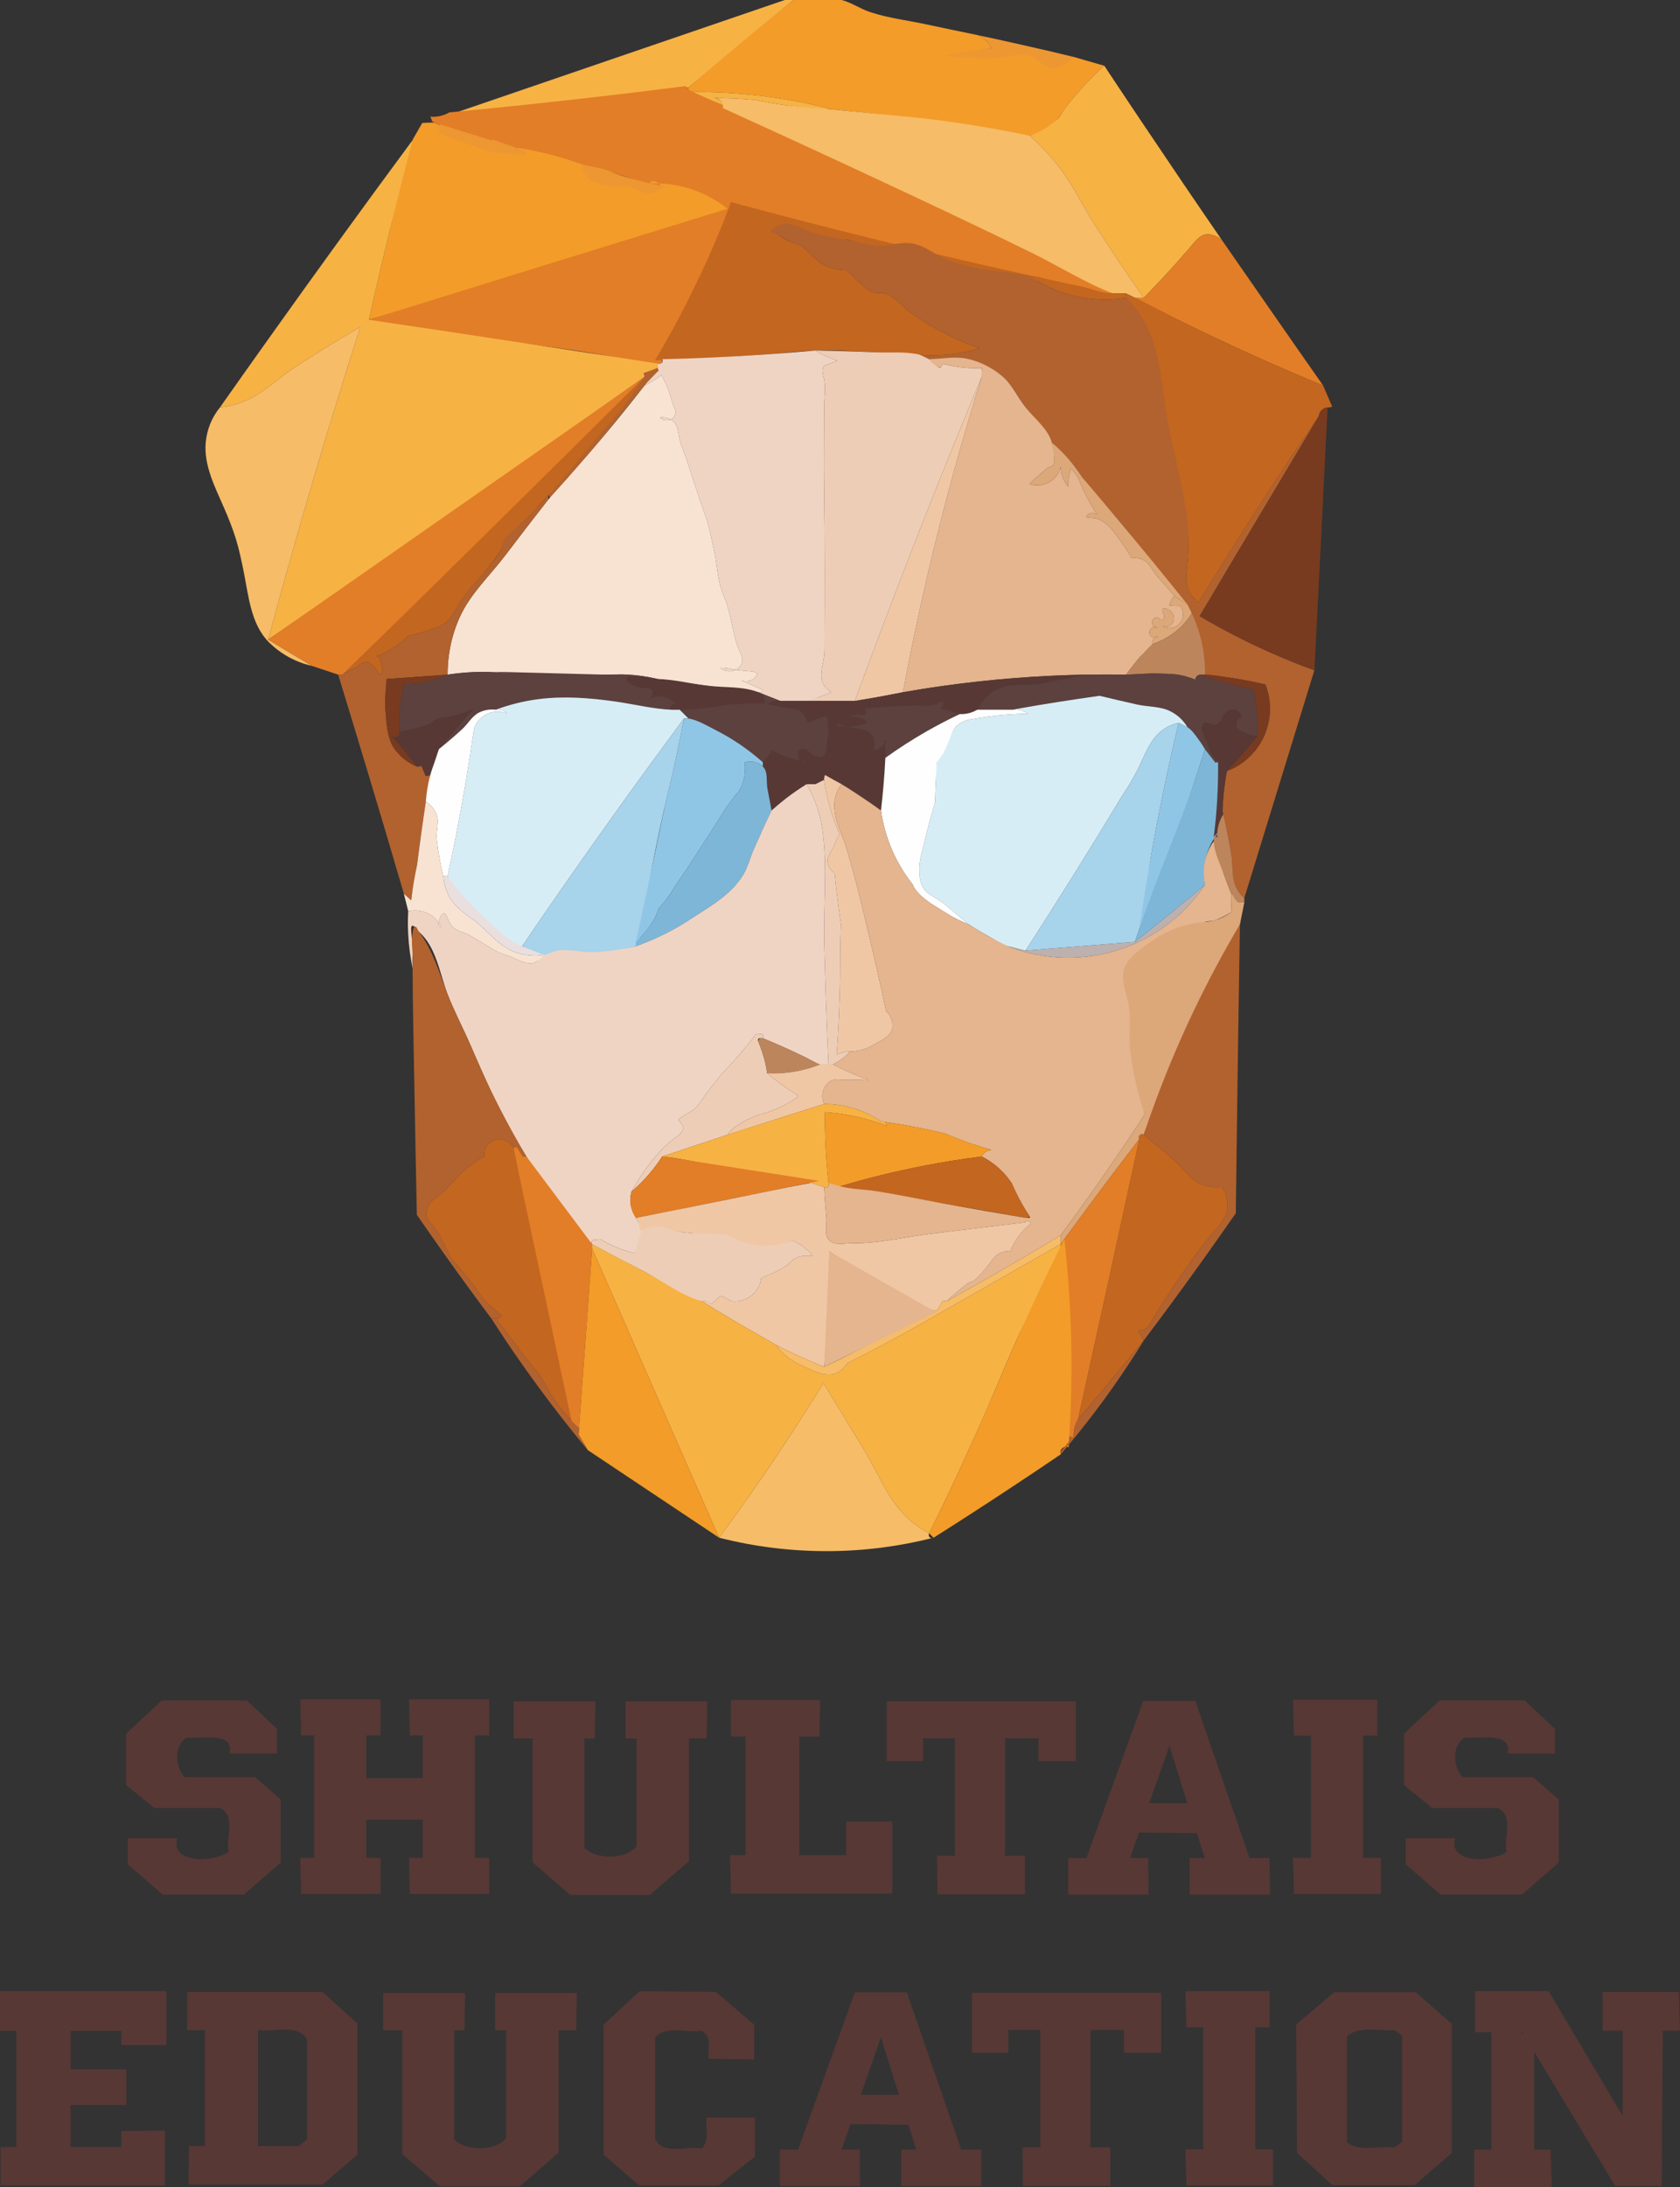 <?xml version="1.0" encoding="UTF-8"?>
<!DOCTYPE svg PUBLIC "-//W3C//DTD SVG 1.1//EN" "http://www.w3.org/Graphics/SVG/1.1/DTD/svg11.dtd">
<!-- Creator: CorelDRAW -->
<svg xmlns="http://www.w3.org/2000/svg" xml:space="preserve" width="81.256mm" height="105.7mm" version="1.1" style="shape-rendering:geometricPrecision; text-rendering:geometricPrecision; image-rendering:optimizeQuality; fill-rule:evenodd; clip-rule:evenodd"
viewBox="0 0 8123.34 10567.11"
 xmlns:xlink="http://www.w3.org/1999/xlink">
 <rect x="0" y="0" width="8123.34" height="10567.11" fill="#333333" stroke="none"/>
 <defs>
  <style type="text/css">
   <![CDATA[
    .fil16 {fill:#573835}
    .fil15 {fill:#5C413E}
    .fil12 {fill:#783B20}
    .fil21 {fill:#7EB6D8}
    .fil20 {fill:#90C6E5}
    .fil18 {fill:#A7D3EB}
    .fil6 {fill:#B2622E}
    .fil14 {fill:#BD855C}
    .fil23 {fill:#BDB1B0}
    .fil5 {fill:#C36620}
    .fil17 {fill:#D7EDF6}
    .fil13 {fill:#DCA779}
    .fil3 {fill:#E27E27}
    .fil9 {fill:#E4B58E}
    .fil22 {fill:#E9DFDE}
    .fil2 {fill:#ED9733}
    .fil8 {fill:#EECDB6}
    .fil11 {fill:#F0C7A5}
    .fil7 {fill:#F0D4C3}
    .fil1 {fill:#F39C29}
    .fil4 {fill:#F6BC67}
    .fil0 {fill:#F7B244}
    .fil10 {fill:#F8E3D3}
    .fil19 {fill:#FEFEFE}
   ]]>
  </style>
 </defs>
 <g id="Слой_x0020_1">
  <polygon class="fil0" points="3836.73,0 3328.54,423.21 2185.51,550.4 3794.52,0 "/>
  <path class="fil1" d="M3836.73 0l232.72 0c47.76,12.22 89.42,42.21 136.07,57.76 89.42,29.99 183.84,40.54 276.03,60.53 81.65,17.22 162.74,34.44 244.37,51.1 20.55,8.34 38.33,21.1 52.22,38.33 6.11,7.22 11.11,15.55 15.55,23.87l-177.73 35.55c61.09,-2.22 122.75,-3.89 183.84,-5 62.76,-1.11 126.08,-18.32 186.06,-2.78 16.67,4.45 32.22,10.56 48.33,16.67 32.21,12.22 64.98,27.21 98.86,22.21 21.1,-3.33 41.1,-11.11 58.31,-23.32l148.29 42.77c-51.1,45.54 -98.3,94.97 -142.74,147.18 -19.43,22.77 -38.87,46.1 -56.09,70.53 -10,13.89 -18.32,29.44 -29.99,42.22 -34.99,39.43 -78.87,71.64 -131.07,78.31 -33.32,4.44 -66.09,-6.67 -98.86,-13.89 -75.53,-16.11 -152.73,-25.55 -229.38,-37.21 -207.16,-31.1 -415.45,-56.09 -624.28,-75.54 -135.51,-35.54 -274.37,-59.98 -413.77,-73.31 -87.76,-8.33 -175.51,-12.22 -263.82,-11.67 -6.11,3.89 -13.89,2.78 -18.88,-2.22 -5,-5 -6.11,-12.78 -2.22,-18.88 90.53,-78.31 182.17,-156.07 274.37,-232.72 77.2,-64.42 155.52,-127.74 233.83,-190.5z"/>
  <path class="fil2" d="M5191.36 274.92c-23.88,32.21 -61.65,52.21 -102.19,53.32 -43.33,1.11 -72.21,-51.1 -114.97,-59.98 -59.43,-12.22 -119.97,13.89 -180.51,13.89 -74.98,0 -150.51,-4.44 -224.94,-13.89l224.94 -36.66c-4.44,-8.33 -9.44,-16.66 -15.55,-23.87 -13.89,-17.23 -31.66,-29.99 -52.22,-38.33 66.09,13.89 131.63,28.33 197.73,43.33 89.43,19.99 178.84,40.54 267.71,62.2z"/>
  <path class="fil0" d="M5911.16 1164.12c-17.78,-19.43 -42.77,-31.1 -69.43,-32.21 -42.76,-1.67 -68.86,43.88 -99.41,77.2 -12.78,13.89 -24.99,27.77 -37.21,42.21 -26.1,30.55 -53.88,59.98 -81.09,89.43 -31.1,33.32 -62.21,66.09 -93.86,98.3 -82.2,-117.75 -162.18,-237.16 -239.38,-357.68 -56.64,-88.31 -101.08,-184.95 -164.95,-268.26 -43.88,-56.65 -92.74,-109.41 -146.07,-157.18 48.33,-17.22 92.75,-43.88 131.07,-78.31 12.78,-11.67 19.99,-27.77 29.99,-42.22 17.23,-24.43 36.66,-47.76 56.09,-70.53 44.44,-52.21 91.64,-101.64 142.74,-147.18 62.2,93.85 124.42,187.17 187.17,280.47 127.2,189.4 254.93,378.23 384.34,565.96z"/>
  <path class="fil3" d="M3188.58 1728.42c15.55,6.66 18.32,27.76 5,38.32 -7.78,6.11 -19.44,0 -29.99,-2.22 -60.54,-12.78 -121.64,-23.33 -182.18,-36.1 -167.17,-34.99 -337.68,-52.77 -506.52,-77.76 -234.39,-34.99 -468.76,-68.87 -703.7,-101.08 302.7,-100.53 605.94,-198.29 910.3,-294.37 273.82,-86.64 548.19,-171.06 823.12,-253.82 -38.33,-23.32 -78.32,-42.76 -120.53,-57.75 -61.65,-22.77 -129.4,-23.88 -193.28,-39.99l-2.22 -0.56 -7.78 -1.67c-69.43,-15 -134.96,-43.32 -203.28,-62.2 -49.43,-13.89 -99.41,-23.88 -148.29,-37.77 -24.43,-7.22 -48.88,-15.55 -73.87,-22.21 -43.32,-11.66 -88.31,-15.55 -131.62,-27.77l-132.19 -38.32c-66.64,-19.43 -133.29,-37.21 -199.95,-57.2 -54.43,-16.11 -111.08,-24.44 -161.62,-49.44l-42.22 -21.1 0 -5.55 -7.22 -16.11c26.1,2.22 52.77,-2.23 76.65,-12.78 5,-2.22 10,-5 15,-7.78 206.61,-19.99 413.22,-41.1 619.27,-64.42 174.95,-19.44 349.35,-40.55 523.75,-62.76 5,4.44 10,9.44 15,14.44 2.22,2.23 3.89,4.45 6.11,6.67 22.22,10 44.44,19.99 67.21,29.99 26.65,11.67 53.87,22.77 81.09,33.88 258.26,107.75 513.75,221.61 767.01,341.02 294.36,138.85 587.06,281.03 871.43,438.77l10 5.55 253.81 133.85c-63.31,-5.55 -125.52,-14.44 -187.72,-27.76 -67.21,-14.45 -130.52,-46.11 -198.84,-56.65l-59.98 -9.45c-79.43,-12.22 -156.63,-35.54 -234.94,-53.32 -147.74,-33.88 -295.48,-67.2 -442.66,-102.75 -238.26,-57.75 -475.98,-119.97 -712.03,-185.5 -53.33,116.08 -108.31,231.6 -163.85,346.57 -64.43,133.3 -130.52,265.49 -198.28,397.12z"/>
  <path class="fil0" d="M4027.23 529.3c-89.42,-3.89 -178.28,-12.78 -266.59,-26.65 -35.55,-5.56 -71.09,-12.23 -106.08,-19.44 -33.33,-3.33 -67.21,-5.55 -100.53,-7.22 -34.43,-1.67 -69.42,-2.78 -103.86,-2.78 12.78,0 24.44,5 33.88,13.33 6.67,6.12 11.11,13.34 13.89,21.66 -27.21,-11.11 -54.43,-22.21 -81.09,-33.88 -22.77,-10 -44.99,-19.99 -67.2,-29.99 88.31,-0.55 176.06,3.34 263.82,11.67 139.4,13.33 278.25,37.77 413.77,73.31z"/>
  <path class="fil4" d="M5530.16 1439.05l-42.21 0 -42.77 -21.1 -63.32 0c-135.51,-51.66 -258.81,-130.51 -388.77,-194.39 -251.05,-123.31 -504.31,-242.16 -757.57,-360.46 -246.04,-114.97 -492.65,-228.27 -739.8,-340.46 1.66,-13.34 -2.22,-26.66 -11.67,-36.11 -8.89,-9.44 -21.1,-13.88 -33.88,-13.33 34.44,0 69.43,1.11 103.86,2.78 33.32,1.67 67.2,3.89 100.53,7.22 34.99,7.22 70.53,13.89 106.08,19.44 88.31,13.88 177.73,18.32 266.59,26.65l391.01 37.77c76.09,7.22 151.62,17.78 227.16,28.88 112.19,16.67 223.27,36.66 334.35,59.98 53.33,47.77 102.19,100.52 146.07,157.18 63.87,83.31 108.31,179.95 164.95,268.26 77.21,120.53 157.19,239.93 239.38,357.68z"/>
  <path class="fil1" d="M3143.03 886.42c87.2,-3.88 173.84,12.78 253.26,48.33 43.33,19.43 84.43,44.43 121.64,73.87 -274.37,84.42 -548.74,168.84 -823.11,253.82 -303.81,93.85 -607.61,188.28 -911.42,282.69 32.21,-143.85 66.09,-287.69 101.08,-430.99 35.55,-146.62 54.44,-297.7 110.53,-437.1l2.22 -5.56 44.43 -77.2c12.23,-1.11 23.88,-1.66 36.1,-1.66 7.78,0 15.56,-1.12 23.33,0l42.21 21.1c-0.56,5.55 -0.56,11.11 0,16.66 1.11,7.23 3.33,13.89 6.67,20.55 24.99,8.33 49.99,16.67 74.98,25.54 27.76,10 55.53,20.55 83.31,31.66 7.78,2.78 15,5.56 22.77,8.33 56.64,18.88 116.08,26.11 175.5,21.66 -1.66,-3.33 -2.77,-6.67 -3.33,-10.55 -0.56,-4.45 0,-8.89 1.11,-13.34 76.09,12.22 151.07,29.44 224.39,51.66 38.32,11.67 76.09,24.43 113.3,38.32 1.11,16.11 6.67,31.66 15.55,45.55 22.77,34.99 73.32,32.21 116.64,39.99 24.44,4.44 48.32,9.44 72.76,13.33 39.99,6.67 79.98,11.67 120.52,16.11 8.89,1.11 18.33,-2.22 24.44,-8.89 18.88,-20.54 -44.44,-51.65 -48.88,-23.88z"/>
  <polygon class="fil2" points="2540.42,729.24 2545.41,751.45 2366.57,732.58 2121.09,647.04 2126.64,600.39 2370.46,676.48 2383.24,674.82 "/>
  <path class="fil0" d="M1296.87 3090.27c94.42,-351.01 194.4,-699.81 300.48,-1047.49 47.21,-154.96 95.52,-309.36 144.96,-463.2 -107.75,62.2 -213.27,127.75 -317.69,195.5 -76.09,49.99 -142.18,116.08 -224.38,154.96 -42.77,20.55 -89.43,33.33 -136.63,38.33 77.76,-110.53 156.07,-221.05 234.94,-331.58 229.38,-322.13 461.54,-642.04 696.48,-959.74 -38.33,145.52 -74.98,291.03 -110.53,437.1 -34.99,143.3 -68.87,287.14 -101.08,430.99 237.16,34.99 473.76,70.54 710.92,106.64 228.83,34.43 457.65,69.42 686.48,104.97l0 21.1c-11.11,4.45 -22.77,8.89 -33.88,13.33 -11.67,4.45 -23.32,8.34 -34.99,12.23 2.78,3.89 4.44,8.33 5,13.33 0,1.11 0,2.78 0,3.89 -268.26,190.5 -537.07,379.9 -807,568.17 -336.58,235.5 -674.27,469.32 -1013.06,701.48z"/>
  <path class="fil2" d="M3214.68 900.86c-20.55,18.32 -46.66,29.99 -74.43,32.21 -36.1,3.33 -67.76,-24.99 -103.86,-30.54 -23.32,-3.89 -48.32,4.44 -71.64,0 -51.66,-9.45 -108.86,-15 -134.96,-57.76 -9.45,-15 -15,-32.21 -17.23,-49.99l96.64 19.99c22.77,4.44 43.32,16.11 64.98,23.32 78.87,26.66 158.85,47.21 240.49,62.76z"/>
  <path class="fil5" d="M3166.91 1741.18c79.98,-133.84 153.29,-271.59 219.38,-412.66 54.44,-115.53 103.86,-232.72 148.3,-352.13 246.04,66.65 493.2,129.96 740.91,190.51 287.7,70.54 575.95,136.63 865.31,198.84 -141.07,-7.78 -281.58,-26.66 -419.33,-57.76 -56.09,-12.78 -110.53,-32.77 -166.06,-46.66 -62.76,-15.55 -126.64,-27.21 -190.51,-35.54 -43.32,-5.56 -86.64,-7.78 -128.85,-18.32 -49.43,-12.23 -93.86,-42.22 -143.85,-49.44 -46.65,-6.67 -96.63,22.77 -139.96,5.56 -23.87,-9.45 -37.76,-36.66 -61.09,-47.77 -35.54,-17.22 -72.75,-38.32 -109.97,-27.77 -17.77,5 -34.43,15 -47.76,28.32 11.66,8.34 23.32,16.12 35.54,23.33 13.89,8.33 27.77,17.22 42.21,23.88 23.88,11.11 51.1,16.11 72.76,31.1 13.89,9.44 24.99,22.77 36.66,34.43 17.22,17.22 34.43,34.44 55.53,46.1 36.66,20.55 78.32,31.66 120.53,31.66 21.1,23.32 43.88,44.99 67.76,64.98 16.66,14.44 32.21,30.55 52.76,38.88 21.11,8.89 46.66,1.11 68.32,8.89 37.77,13.33 64.42,46.1 94.97,72.2 5.55,4.44 10.55,9.44 15.55,14.44 42.22,29.99 86.09,57.21 131.07,82.21 67.21,37.21 137.19,68.87 209.39,94.41 -55.54,17.22 -113.3,28.32 -171.62,32.21 -38.32,2.78 -76.09,2.78 -114.41,-0.55 -73.32,-5 -146.07,-8.89 -219.39,-12.22 -96.08,-4.45 -192.17,-12.23 -288.25,-8.89 -79.42,2.77 -158.29,13.33 -237.72,18.88 -179.39,12.77 -358.79,22.21 -538.18,28.87z"/>
  <path class="fil6" d="M6016.69 4339.36c-21.65,-18.32 -38.32,-42.21 -47.21,-69.42 -15,-46.1 -8.33,-96.64 -16.11,-144.41 -11.67,-70.53 -25.54,-139.96 -42.21,-209.38 1.67,-37.21 4.44,-73.87 8.89,-110.53 3.33,-26.65 7.22,-53.32 12.22,-79.98 61.09,-22.76 113.86,-63.86 151.07,-117.74 61.09,-87.76 74.43,-200.51 35.55,-300.48 -58.32,-13.89 -117.75,-24.99 -177.18,-33.88 -38.32,-5.55 -76.64,-10.55 -115.52,-13.89 -13.33,-52.21 -25.55,-104.41 -36.66,-157.18 -10,-46.1 -12.78,-93.86 -26.65,-138.85l-38.88 -51.65c-97.75,-129.96 -199.4,-257.16 -302.7,-382.68 -61.65,-74.98 -130.52,-143.85 -187.73,-222.16 -14.44,-19.99 -27.21,-41.11 -42.77,-59.98 -32.21,-39.44 -67.2,-75.54 -104.97,-109.42 -41.1,-55.53 -82.75,-111.08 -124.41,-166.62 -39.99,-53.32 -68.31,-116.63 -119.97,-157.73 -51.1,-40.55 -111.64,-67.21 -176.06,-79.43 -52.77,-10 -108.31,11.67 -160.52,1.11 -3.89,-0.55 -8.33,-0.55 -12.22,0.56l-42.21 -21.1c38.32,3.33 76.09,3.33 114.41,0.55 58.32,-3.89 116.08,-15 171.62,-32.21 -72.2,-25.54 -142.18,-57.2 -209.39,-94.41 -44.99,-24.99 -88.86,-52.22 -131.07,-82.21 -5,-5 -10,-10 -15.55,-14.44 -30.55,-26.1 -57.2,-58.87 -94.97,-72.2 -21.66,-7.78 -47.21,0 -68.32,-8.89 -20.54,-8.33 -36.1,-24.44 -52.76,-38.88 -23.88,-19.99 -46.66,-41.66 -67.76,-64.98 -42.21,0 -83.87,-11.11 -120.53,-31.66 -21.1,-11.66 -38.32,-28.88 -55.53,-46.1 -11.67,-11.66 -22.77,-24.99 -36.66,-34.43 -21.66,-15 -48.88,-19.44 -72.76,-31.1 -14.44,-7.23 -27.76,-16.11 -42.21,-23.88 -15,-7.78 -30.54,-15.56 -46.1,-22.21 19.43,-19.99 45.55,-32.77 73.31,-36.11 31.66,-3.88 61.65,12.78 91.64,24.99 21.1,8.89 41.66,17.23 63.31,23.88 45.55,14.45 93.86,18.33 141.07,27.77 48.33,9.45 95.53,24.44 144.41,28.32 59.42,4.45 119.41,-20.54 177.73,-9.44 60.53,11.67 109.41,55.54 166.61,78.31 44.99,17.78 91.64,29.99 138.85,39.99 76.65,16.67 156.07,18.33 233.28,32.77 8.88,1.67 17.77,3.33 26.65,5.56 52.77,37.21 111.08,65.53 172.73,84.98 94.41,29.43 194.95,36.65 292.7,20.54 54.98,42.21 99.41,97.19 129.4,159.96 43.88,92.75 52.77,197.73 66.09,299.92 6.67,52.21 16.67,103.31 26.66,154.96 40.55,204.39 90.54,409.89 78.31,617.05 -1.11,22.22 -2.77,44.99 -5,67.21 -3.33,32.76 -9.44,66.09 0.56,97.19 10,29.99 28.88,56.65 53.88,76.09 82.76,-135.52 167.17,-269.93 252.71,-403.78 107.19,-167.17 216.6,-332.69 328.79,-496.53 -101.08,169.4 -202.16,338.25 -303.25,507.64 -91.09,152.74 -182.17,305.48 -272.71,458.21 66.65,39.43 134.41,76.09 203.28,110.52 114.41,57.2 231.6,107.75 351.56,151.07l-338.8 1100.81z"/>
  <path class="fil3" d="M6397.7 1862.82c-197.73,-81.09 -392.67,-168.28 -585.4,-261.04 -108.86,-52.21 -217.16,-106.64 -324.35,-162.74l42.21 0c31.65,-32.21 62.76,-64.98 93.86,-98.3 27.21,-29.44 54.98,-58.87 81.09,-89.43 12.22,-14.44 24.43,-28.32 37.21,-42.21 30.55,-33.32 56.65,-78.87 99.41,-77.2 26.66,1.11 51.66,12.78 69.43,32.21 82.2,118.86 164.95,237.72 247.71,356.57 79.42,113.86 158.85,228.27 238.82,342.13z"/>
  <path class="fil5" d="M5445.18 1417.94l0 21.1c-97.75,16.11 -198.29,8.89 -292.7,-20.54 -61.65,-19.44 -119.97,-47.77 -172.73,-84.98 81.65,15.55 163.3,32.21 244.93,49.43 52.77,11.11 103.31,34.99 157.18,34.99l63.32 0z"/>
  <path class="fil5" d="M6376.59 2011.11c-112.19,163.85 -221.6,329.36 -328.79,496.53 -85.54,133.85 -169.95,268.26 -252.71,403.78 -24.99,-19.43 -43.88,-46.1 -53.88,-76.09 -10,-31.1 -3.89,-64.43 -0.56,-97.19 2.23,-22.22 3.89,-44.99 5,-67.21 10,-202.16 -52.21,-399.89 -92.74,-599.28 -11.12,-53.88 -18.33,-108.3 -25.55,-162.74 -14.44,-107.19 -29.43,-214.94 -72.76,-313.8 -25.54,-58.87 -62.76,-111.63 -109.41,-156.07l0 -21.1 42.77 21.1c108.3,53.33 215.49,110.53 324.35,162.74 192.73,92.75 387.67,179.95 585.4,261.04l43.87 101.64c-4.44,2.22 -8.88,3.33 -13.33,3.89 -2.78,0.55 -6.11,0.55 -8.89,0 -11.11,1.11 -21.1,6.11 -28.88,13.89 -7.77,7.77 -12.77,17.77 -13.89,28.87z"/>
  <path class="fil4" d="M1508.48 3217.45c-78.31,-17.78 -149.96,-56.65 -207.16,-113.3 -88.32,-87.2 -98.86,-222.16 -123.86,-346.58 -10.56,-51.1 -21.1,-102.75 -36.66,-152.74 -15.55,-50.54 -34.99,-99.41 -56.09,-147.73 -44.99,-103.86 -99.97,-208.28 -89.98,-319.36 5.56,-62.2 29.44,-121.08 68.87,-169.39 47.21,-5 93.86,-17.78 136.63,-38.33 82.2,-38.88 148.29,-104.97 224.38,-154.96 104.42,-67.75 209.94,-133.29 317.69,-195.5 -49.44,153.85 -97.75,308.25 -144.96,463.2 -106.08,347.69 -206.05,696.48 -300.48,1047.49 34.44,21.1 69.43,41.66 103.86,62.76 36.1,21.65 71.65,42.76 107.75,64.42z"/>
  <path class="fil7" d="M3900.04 3386.85l-126.63 0 -106.09 -42.22c3.34,1.11 6.67,1.11 10,0 5.56,-1.66 10,-5 12.23,-10 -19.99,-9.44 -39.99,-18.32 -59.98,-27.21 -16.67,-7.22 -32.77,-14.44 -49.44,-21.66 26.66,12.78 58.32,5 76.09,-18.32 23.88,-31.66 -52.21,-19.99 -111.63,-33.88 -19.99,-5 -41.1,-7.22 -61.65,-7.22 31.66,28.88 82.2,19.99 102.19,-17.78 13.89,-25.54 -6.66,-54.98 -17.78,-83.31 -13.88,-34.44 -18.87,-72.2 -27.76,-108.3 -8.34,-34.44 -15.56,-69.43 -26.66,-102.75 -7.22,-21.66 -17.22,-42.77 -24.43,-64.43 -18.88,-57.75 -21.11,-119.41 -33.33,-178.84 -10.55,-49.99 -21.65,-99.97 -34.43,-149.4 -18.88,-54.43 -37.77,-109.41 -56.09,-164.4 -16.11,-48.33 -31.66,-97.2 -47.77,-145.52 -10,-29.99 -23.32,-58.31 -30.55,-88.87 -7.77,-33.32 -8.33,-71.65 -34.99,-90.53 -17.77,-12.23 -39.43,-17.78 -60.53,-15 22.21,23.32 61.09,16.11 73.87,-13.34 7.22,-16.11 -5,-33.88 -11.11,-51.65 -10,-29.99 -17.23,-60.54 -29.99,-89.43 -7.78,-17.22 -16.12,-33.88 -25.55,-49.99 -12.78,9.45 -26.1,18.88 -39.99,27.21 -13.33,8.34 -27.21,15.56 -41.1,22.77 0.55,-1.67 1.11,-2.78 2.22,-4.44 1.67,-2.23 3.33,-4.45 5.56,-6.11 8.89,-15.56 20.54,-29.99 33.88,-42.22 7.77,-7.22 16.11,-13.33 24.99,-18.88 -1.67,-2.77 -2.23,-5.55 -2.78,-8.88 0,-1.67 0,-2.78 0,-4.45l0 -21.1c6.11,3.89 13.89,2.78 18.88,-2.22 5,-5 6.11,-12.78 2.22,-18.88 167.73,-3.89 335.46,-11.67 503.19,-23.32 79.43,-5.56 158.3,-11.67 237.72,-18.88 19.43,11.66 39.43,22.21 59.98,31.1 15,6.66 29.99,12.22 45.55,17.22 -10,4.44 -20.55,8.89 -30.55,13.33 -11.11,5 -24.99,5.56 -33.32,14.45 -14.45,15.55 -3.89,40.54 0.55,62.76 8.34,44.43 0,90.53 0,136.07 0,138.29 -2.22,277.14 0,415.44 3.89,251.6 2.78,502.64 1.67,754.24 0,11.66 -0.56,23.88 -2.22,35.54 -7.23,48.88 -26.66,101.08 1.11,139.41 9.44,12.77 21.65,23.88 35.54,32.21 -18.32,7.22 -36.65,13.89 -55.53,20.54 -21.66,7.78 -42.77,19.99 -65.54,21.11z"/>
  <path class="fil8" d="M4133.32 3386.85l-233.28 0c22.21,-6.67 43.88,-13.34 65.54,-21.11 18.88,-6.66 37.21,-13.33 55.53,-20.54 -13.89,-8.33 -26.1,-19.44 -35.54,-32.21 -27.77,-38.33 -8.34,-90.54 -1.11,-139.41 1.66,-11.66 2.22,-23.88 2.22,-35.54 1.11,-251.6 2.22,-502.64 -1.67,-754.24 -2.22,-138.29 0,-277.14 0,-415.44 0,-45.55 8.34,-91.64 0,-136.07 -4.44,-22.22 -15,-47.22 -0.55,-62.76 8.33,-8.89 22.21,-9.45 33.32,-14.45 10,-4.44 20.55,-8.89 30.55,-13.33 -15.56,-5 -30.55,-10.56 -45.55,-17.22 -20.55,-8.89 -40.55,-19.44 -59.98,-31.1 96.08,1.66 192.17,4.44 288.25,8.89 73.32,3.33 148.3,-5.56 219.39,12.22l42.21 21.1c25.55,12.78 45.55,54.43 59.42,35.54 2.78,-3.88 5,-8.33 6.12,-13.33 41.65,11.11 84.42,17.78 127.74,20.55 21.1,1.11 42.22,1.66 63.32,0.55 -1.11,9.45 -2.23,18.33 -2.23,27.77 0,4.44 0,9.44 0,13.89 -154.96,371.01 -303.8,744.8 -447.1,1120.8 -56.64,148.29 -112.19,296.59 -166.61,445.44z"/>
  <polygon class="fil6" points="2666.49,2418.78 2641.5,2372.68 3074.72,1883.93 3071.94,1867.82 3109.15,1832.83 3116.93,1820.61 3111.93,1803.4 3180.8,1777.84 3183.58,1791.17 3124.71,1852.27 3116.93,1862.82 "/>
  <path class="fil9" d="M5254.67 3259.66c-232.72,3.89 -464.87,22.22 -695.36,54.44 -64.43,8.89 -128.85,19.43 -193.29,30.54 68.87,-369.34 153.85,-735.35 254.38,-1096.92 39.99,-143.29 82.2,-285.47 126.63,-427.1 0,-4.45 0,-9.45 0,-13.89 0,-9.44 1.12,-18.32 2.23,-27.77 -21.1,1.11 -42.22,0.56 -63.32,-0.55 -43.32,-2.78 -86.09,-9.45 -127.74,-20.55 -0.56,5 -2.78,10 -6.12,13.33 -9.44,9.45 -23.32,-2.77 -36.1,-10.55 -10,-6.11 -17.77,-14.45 -23.32,-24.99 3.89,0 8.33,-0.56 12.22,-0.56 57.2,-2.22 115.53,-13.89 171.06,-1.66 60.54,12.77 117.2,41.1 165.51,79.98 51.66,41.1 78.31,105.52 119.97,157.73 43.88,54.98 104.97,99.97 124.41,166.62 7.78,26.66 11.67,54.44 11.67,82.2 0,7.23 1.11,13.89 -1.11,20.55 -5,13.33 -23.88,14.44 -34.99,23.32 -28.88,23.88 -57.2,48.33 -84.43,74.43 29.44,10.55 61.65,8.89 89.98,-5 31.66,-15.56 54.44,-44.44 61.65,-78.87 0.56,17.22 3.89,33.88 9.45,49.99 6.11,17.22 15,33.32 26.1,47.77 0,-7.23 0,-14.45 0.55,-21.66 1.67,-23.32 7.22,-46.1 15.56,-67.76 6.11,8.89 12.22,17.78 18.88,26.66 4.44,6.11 8.89,11.66 13.33,17.78 9.44,24.43 19.99,48.32 31.1,71.64 17.78,37.21 38.32,72.76 61.09,107.19 -15,-11.66 -36.1,-9.44 -48.88,4.45 -15.55,17.22 34.44,5.55 62.76,20.54 56.65,29.99 88.87,89.43 126.64,142.19 10,13.89 18.32,28.32 24.99,43.88 19.43,-2.78 39.99,0 57.76,8.33 32.21,15 44.99,53.32 68.86,80.53 27.22,31.11 54.44,62.21 81.65,92.75 -4.44,5 -8.33,10.56 -11.67,16.11 -5.55,9.45 -10,19.99 -12.22,31.1 7.78,0.56 15,1.12 22.77,1.67 10,0.56 19.43,0.56 29.43,0.56 29.44,37.76 10,92.74 -36.1,104.41 -17.22,4.45 -35.54,1.67 -50.54,-7.78 21.65,9.45 46.65,-1.11 54.43,-23.32 16.67,-46.1 -58.31,-81.65 -53.88,-51.1 1.11,7.22 3.34,13.89 6.67,19.99 4.44,8.89 1.11,19.99 -7.78,24.99 -8.89,5 -17.78,-15 -27.77,-12.78 -31.1,6.11 -26.1,52.21 5.56,51.66 -16.67,-11.11 -38.88,0.55 -39.43,20.54 -0.56,22.77 26.1,34.99 42.76,19.44 -13.89,0.55 -25.54,10.55 -28.32,23.88 -1.11,4.44 0.56,8.89 0,13.33 -3.89,28.88 -40.55,40.55 -60.54,63.31 -23.32,27.22 -45.54,55.54 -66.64,84.98 -63.32,-1.11 -127.19,-1.11 -190.51,0z"/>
  <path class="fil10" d="M3667.33 3344.64c-84.42,-10.55 -169.39,-21.1 -253.81,-32.21 -77.76,-10 -154.96,-20.54 -232.72,-31.66 -49.44,-11.66 -99.97,-18.87 -151.07,-21.65 -34.44,-1.67 -68.87,0.55 -103.31,0.55l-402.11 0c-78.87,0 -157.18,-16.11 -236.05,-12.22 -41.66,1.67 -82.76,6.11 -123.86,12.22 -0.55,-96.08 19.44,-191.61 59.43,-279.36 51.65,-113.3 146.62,-200.51 222.16,-300.48 67.76,-89.42 136.07,-178.28 205.49,-266.59 119.97,-131.63 236.61,-266.04 348.79,-404.34 39.44,-48.32 78.32,-97.19 116.64,-146.07 13.89,-7.22 27.77,-14.44 41.1,-22.77 13.89,-8.33 27.21,-17.77 39.99,-27.21 9.44,16.11 17.78,32.77 25.55,49.99 12.77,28.88 19.99,59.43 29.99,89.43 6.11,17.77 18.32,35.54 11.11,51.65 -12.78,29.44 -51.66,36.66 -73.87,13.34 21.1,-2.78 42.77,2.77 60.53,15 26.66,18.87 27.22,57.2 34.99,90.53 7.23,30.55 20.55,58.87 30.55,88.87 16.11,48.32 31.66,97.19 47.77,145.52 18.32,54.98 37.21,109.97 56.09,164.4 12.78,49.43 23.88,99.41 34.43,149.4 12.22,59.43 14.45,121.09 33.33,178.84 7.22,21.66 17.22,42.77 24.43,64.43 11.11,33.32 18.32,68.31 26.66,102.75 8.89,36.1 13.89,73.86 27.76,108.3 11.12,28.32 31.66,57.76 17.78,83.31 -19.99,37.77 -70.53,46.66 -102.19,17.78 20.55,0 41.66,2.22 61.65,7.22 59.42,13.89 135.51,2.22 111.63,33.88 -17.77,23.32 -49.43,31.1 -76.09,18.32 16.67,7.23 32.77,14.45 49.44,21.66 19.99,8.89 39.99,17.78 59.98,27.21 -2.23,5 -6.67,8.34 -12.23,10 -3.33,1.11 -6.66,1.11 -10,0z"/>
  <polygon class="fil3" points="1656.77,3259.66 1635.11,3259.66 1508.48,3217.45 1296.87,3090.27 3116.93,1820.61 3109.15,1832.83 3071.94,1867.82 3074.72,1883.93 "/>
  <path class="fil11" d="M4366.03 3344.64c-39.43,7.78 -79.42,15.56 -118.86,22.77 -37.76,6.67 -76.09,13.33 -113.85,19.44 54.43,-148.85 109.97,-297.15 166.61,-445.44 143.3,-376.01 292.14,-749.8 447.1,-1120.8 -44.43,141.63 -86.64,283.81 -126.63,427.1 -100.53,361.57 -185.51,727.58 -254.38,1096.92z"/>
  <path class="fil5" d="M1656.77 3259.66c196.62,-192.17 393.23,-384.89 589.29,-578.17 289.36,-284.92 578.17,-570.4 866.42,-856.44l-53.87 79.98c-48.88,72.21 -109.97,134.96 -166.07,202.17 -79.42,95.52 -157.18,192.72 -241.04,284.92 -38.32,42.21 -76.09,86.09 -117.19,125.52 -34.43,32.77 -71.65,63.87 -96.08,104.42 -6.11,10.55 -10.56,22.21 -16.11,32.76 -16.11,29.99 -37.77,56.65 -58.87,83.87 -43.32,55.54 -94.41,106.08 -133.85,164.41 -24.99,37.21 -41.66,81.64 -77.2,107.74 -22.21,16.12 -49.44,23.33 -75.54,32.77 -32.76,11.67 -66.09,20.55 -99.97,27.21 -22.76,22.22 -47.76,42.22 -74.98,59.43 -26.1,16.67 -53.88,30.54 -82.75,41.66 16.66,-28.88 44.99,103.85 18.32,84.42 -8.33,-6.11 -13.33,-15.56 -19.99,-23.32 -11.67,-13.89 -22.77,-30.55 -39.99,-34.44 -21.66,-4.44 -38.88,17.22 -59.43,27.77 -20.54,10.56 -41.1,21.66 -61.09,33.32z"/>
  <path class="fil12" d="M6355.48 3238.56c-119.97,-43.32 -237.16,-93.86 -351.56,-151.07 -68.87,-34.43 -136.63,-71.09 -203.28,-110.52 90.54,-152.74 181.62,-305.48 272.71,-458.21 101.08,-169.39 202.16,-338.24 303.25,-507.64 1.12,-11.11 6.12,-21.1 13.89,-28.87 7.78,-7.78 17.78,-12.78 28.88,-13.89 -11.11,223.27 -22.21,446.54 -33.32,669.82 -10,199.95 -19.99,400.44 -30.55,600.39z"/>
  <path class="fil13" d="M5085.83 2137.75c38.33,32.77 73.87,69.43 104.97,109.42 15,19.43 29.44,39.43 42.77,59.98l-21.1 0c-4.44,-6.12 -8.89,-11.67 -13.33,-17.78 -6.67,-8.89 -12.78,-17.78 -18.88,-26.66 -8.34,21.66 -13.89,44.44 -15.56,67.76 -0.55,7.22 -0.55,14.44 -0.55,21.66 -11.11,-14.45 -19.99,-30.55 -26.1,-47.77 -5.56,-16.11 -8.89,-32.77 -9.45,-49.99 -7.22,34.43 -29.99,63.31 -61.65,78.87 -28.32,13.89 -60.53,15.55 -89.98,5 27.22,-26.1 55.54,-50.55 84.43,-74.43 11.11,-8.89 29.99,-10 34.99,-23.32 2.22,-6.67 1.67,-13.89 1.11,-20.55 -2.78,-27.76 -6.67,-54.98 -11.67,-82.2z"/>
  <path class="fil13" d="M5741.76 2920.86c-0.55,0 -1.11,0 -1.66,-0.55 -0.56,-0.56 -1.11,-1.11 -1.67,-1.67 -9.44,-6.11 -19.43,-12.78 -28.88,-18.88 -10,-6.11 -19.43,-12.77 -29.43,-18.88 0,-0.55 0,-1.11 -0.56,-1.66 -0.55,-0.56 -0.55,-0.56 -1.11,-0.56 -27.21,-30.54 -54.43,-61.64 -81.65,-92.75 -23.87,-27.21 -36.65,-65.53 -68.86,-80.53 -17.78,-8.33 -38.33,-11.11 -57.76,-8.33 -6.67,-15.56 -15,-29.99 -24.99,-43.88 -37.77,-52.77 -69.98,-112.2 -126.64,-142.19 -28.32,-15 -78.31,-3.33 -62.76,-20.54 12.78,-13.89 33.88,-16.11 48.88,-4.45 -22.77,-34.43 -43.32,-69.98 -61.09,-107.19 -11.11,-23.32 -21.66,-47.21 -31.1,-71.64l21.1 0c62.76,73.86 125.53,147.73 187.73,222.16 108.3,129.4 214.94,259.93 320.46,391.55z"/>
  <path class="fil6" d="M1952.8 4318.26c-57.2,-196.06 -115.52,-391.55 -174.39,-587.06 -47.21,-157.18 -94.97,-314.35 -143.29,-471.54l21.65 0c20.55,-10.55 40.55,-22.76 61.09,-33.32 20.55,-10.56 37.77,-32.21 59.43,-27.77 17.22,3.89 28.32,20.55 39.99,34.44 6.67,7.77 11.67,17.22 19.99,23.32 26.66,19.43 -1.67,-113.3 -18.32,-84.42 28.87,-11.12 56.64,-24.99 82.75,-41.66 27.22,-17.22 52.22,-37.21 74.98,-59.43 33.88,-6.66 67.21,-15.55 99.97,-27.21 26.1,-9.44 53.33,-16.66 75.54,-32.77 35.54,-26.1 52.21,-70.53 77.2,-107.74 39.44,-58.32 89.43,-109.42 133.85,-164.41 21.66,-26.65 43.32,-53.32 58.87,-83.87 7.22,-14.44 5,-32.21 13.89,-45.54 24.99,-37.21 66.64,-59.98 98.3,-91.64 40.55,-40.54 79.43,-82.76 117.19,-125.52l0 21.1c-69.42,88.31 -137.73,177.17 -205.49,266.59 -75.54,99.97 -170.51,187.18 -222.16,300.48 -39.99,87.76 -59.98,183.28 -59.43,279.36l-296.03 21.1c0,1.67 0,2.78 0,4.45 0,10 -1.11,19.43 -1.67,29.43 -3.33,39.99 -6.11,79.98 -2.77,119.97 5.55,66.65 7.77,137.19 47.76,189.4 27.22,35.54 63.32,63.31 104.42,79.98l6.66 0 15 -3.89c3.34,8.33 7.23,17.22 10.56,25.54 3.33,8.34 7.22,16.12 10.56,24.44l14.44 -3.33 6.67 0 -21.1 126.63c-8.34,48.88 -14.45,97.75 -21.11,146.63 -7.22,53.32 -14.44,106.08 -21.1,159.4 -3.89,18.33 -7.77,36.66 -11.11,54.98 -7.22,38.33 -12.78,77.21 -17.22,116.08l-35.55 -32.21z"/>
  <path class="fil13" d="M5572.37 3111.37c-1.11,-4.44 -1.11,-8.89 0,-13.33 2.78,-13.34 14.44,-23.33 28.32,-23.88 -16.66,15.55 -43.32,3.33 -42.76,-19.44 0.55,-19.99 22.76,-31.65 39.43,-20.54 -31.66,0.55 -36.66,-45.55 -5.56,-51.66 10,-2.22 18.88,17.78 27.77,12.78 8.89,-5 12.22,-16.11 7.78,-24.99 -3.33,-6.11 -5.56,-12.78 -6.67,-19.99 -4.44,-30.55 70.54,5 53.88,51.1 -7.78,22.21 -32.77,32.77 -54.43,23.32 15,9.45 33.32,12.23 50.54,7.78 46.1,-11.67 65.54,-66.65 36.1,-104.41 -10,0 -19.43,0 -29.43,-0.56 -7.78,-0.55 -15,-1.11 -22.77,-1.67 2.22,-11.11 6.67,-21.65 12.22,-31.1 3.34,-5.55 7.23,-11.11 11.67,-16.11 0.56,0 0.56,0 1.11,0.56 0.56,0.55 0.56,1.11 0.56,1.66 10,6.12 19.43,12.78 29.43,18.88 9.45,6.11 19.44,12.78 28.88,18.88 0.56,0.56 1.11,1.11 1.67,1.67 0.55,0.55 1.11,0.55 1.66,0.55l21.11 42.77c-17.78,28.33 -38.88,53.33 -63.87,75.54 -36.66,32.77 -79.98,57.2 -126.64,72.2z"/>
  <path class="fil14" d="M5826.19 3259.66l-21.1 0c-8.89,0 -17.22,5 -21.66,12.23 -2.22,3.88 -3.89,7.77 -3.89,12.22 -13.33,-5.56 -26.65,-10.56 -40.54,-14.45 -22.77,-6.66 -46.1,-11.11 -69.98,-12.77 -27.22,-0.56 -54.44,-1.12 -81.65,-1.12 -47.21,0 -94.97,1.12 -142.18,3.89 20.54,-29.43 42.77,-57.75 66.64,-84.98 19.44,-22.21 39.44,-43.32 60.54,-63.31 46.66,-15 89.98,-39.43 126.64,-72.2 24.99,-22.21 46.1,-47.21 63.87,-75.54 24.43,52.21 42.21,107.75 52.76,164.41 7.78,43.32 11.67,87.75 10.56,131.62z"/>
  <path class="fil12" d="M2016.12 3703.99c-41.1,-16.67 -77.2,-44.44 -104.42,-79.98 -39.99,-52.21 -42.21,-122.75 -47.76,-189.4 -3.34,-39.99 -0.56,-79.98 2.77,-119.97 0.56,-10 1.67,-19.43 1.67,-29.43 0,-1.67 0,-2.78 0,-4.45l296.03 -21.1c-48.32,22.77 -99.97,37.22 -153.29,42.77 -19.44,2.22 -39.44,2.78 -58.87,2.78 -11.11,47.21 -17.78,95.52 -20.55,144.4 -1.66,28.33 -1.66,57.21 0,85.54 2.23,6.67 1.11,13.89 -2.77,19.43 -9.45,13.34 -29.99,12.23 -37.22,-2.77 19.44,22.76 38.88,45.54 57.76,68.31 22.77,27.77 44.99,55.53 66.65,83.87z"/>
  <path class="fil15" d="M5890.06 3682.88c-1.67,0 -2.78,0 -4.45,0 -3.33,0 -6.11,1.11 -8.89,2.22l-50.54 -65.54c-10.56,-13.89 -18.32,-29.99 -28.88,-43.88 -16.67,-22.21 -34.99,-43.32 -55.54,-62.2 -18.87,-31.65 -46.1,-57.76 -78.86,-74.98 -49.44,-26.65 -109.42,-22.21 -164.41,-34.43 -60.53,-13.34 -121.08,-27.77 -181.62,-42.21 -67.2,9.44 -134.4,19.43 -201.6,29.99 -73.87,11.66 -145.52,37.21 -219.94,37.21l-169.4 0c16.11,-33.88 39.99,-63.87 70.54,-86.09 67.76,-49.99 163.29,-27.22 248.26,-42.77 70.54,-12.78 138.85,-40.55 209.94,-40.55l190.51 0c46.65,0 92.75,-7.22 139.4,-6.66 28.33,0.55 56.09,1.66 84.43,3.89 23.88,1.66 47.21,6.11 69.98,12.77 13.89,3.89 27.21,8.89 40.54,14.45 0,-4.45 1.67,-8.34 3.89,-12.22 4.45,-7.23 12.78,-12.23 21.66,-12.23 57.76,21.66 116.08,39.44 176.06,53.88 26.1,6.11 52.77,11.67 79.42,16.67 10.56,46.1 17.23,92.75 19.99,139.96 1.67,28.88 1.67,57.2 0,86.09 -17.77,0.56 -36.1,-2.78 -52.21,-10.56 -21.1,-9.44 -47.77,-16.11 -50.54,-37.21 -2.78,-19.99 8.33,-39.43 27.21,-46.65 -7.22,-21.11 -28.33,-34.44 -50.55,-32.77 -22.21,1.66 -36.1,23.32 -44.99,44.99 -5.55,13.33 -16.66,23.88 -29.99,28.88 -16.11,6.11 -34.99,-13.89 -51.65,-8.89 -38.33,11.66 0.55,66.09 16.66,113.86 9.45,28.32 24.99,53.88 45.55,74.98z"/>
  <path class="fil15" d="M2122.2 3619.56c27.21,-33.32 54.43,-66.09 82.2,-98.3 27.77,-32.21 56.09,-64.42 84.43,-96.08 -32.77,15 -66.65,27.21 -101.64,36.66 -23.88,6.66 -49.99,3.33 -73.31,12.22 -16.12,6.11 -27.22,22.21 -43.33,27.77 -44.99,16.11 -91.63,27.21 -138.85,33.32 -1.66,-28.32 -1.66,-57.2 0,-85.54 2.78,-48.88 9.45,-97.19 20.55,-144.4 19.43,0 39.43,-0.56 58.87,-2.78 53.32,-5.55 104.97,-19.99 153.29,-42.77 41.1,-6.11 82.2,-10.55 123.86,-12.22 57.76,-2.78 115.53,-1.11 172.73,4.45l-62.76 -6.12 528.19 13.89c34.44,1.11 68.87,-2.22 103.31,-0.55 51.1,2.78 101.63,10 151.07,21.65 -6.67,-1.11 -13.89,-1.11 -20.55,-0.55 -70.53,5 -147.18,-19.99 -121.08,11.11 9.45,11.67 23.32,18.32 37.21,23.88 12.23,5 25.55,6.11 38.88,7.22 14.45,1.11 31.66,0.56 38.33,12.78 8.33,15.55 1.11,35.54 -15.56,41.66 28.32,-15.56 62.2,-17.23 92.19,-5 17.22,7.22 32.21,18.32 43.88,32.76 -11.67,-6.66 -26.1,-1.11 -29.99,11.67 -1.11,3.89 -1.11,8.89 0,12.78 -93.86,-10 -187.73,-18.88 -282.14,-26.1 -117.75,-9.45 -235.5,-33.88 -352.68,-22.77 -72.76,6.67 -143.85,23.32 -212.16,48.88 -27.21,-3.34 -54.44,1.11 -78.87,12.78 -35.55,16.66 -54.98,55.53 -84.42,82.2 -36.11,32.77 -73.32,64.98 -111.64,95.52z"/>
  <path class="fil12" d="M5932.27 3725.64c25.55,-27.21 50.55,-54.98 74.98,-83.31 24.99,-28.32 49.43,-57.2 73.31,-86.09 1.67,-28.88 1.67,-57.2 0,-86.09 -2.77,-47.21 -9.44,-93.86 -19.99,-139.96 -26.65,-5 -53.32,-10.56 -79.42,-16.67 -59.98,-14.44 -118.3,-32.21 -176.06,-53.88l21.1 0c38.88,0 77.2,8.34 115.52,13.89 59.43,8.89 118.86,19.99 177.18,33.88 38.88,99.97 25.54,212.72 -35.55,300.48 -37.21,53.88 -89.98,94.97 -151.07,117.74z"/>
  <path class="fil16" d="M3286.32 3429.06l-42.21 0c-1.11,-3.89 -1.11,-8.89 0,-12.78 3.89,-12.78 18.32,-18.32 29.99,-11.67 -11.67,-14.44 -26.66,-25.54 -43.88,-32.76 -29.99,-12.23 -63.87,-10.56 -92.19,5 16.67,-6.12 23.88,-26.11 15.56,-41.66 -6.67,-12.22 -23.88,-11.11 -38.33,-12.78 -13.33,-1.67 -26.65,-2.78 -38.88,-7.22 -14.44,-5 -28.88,-10.56 -39.43,-21.1 -34.44,-33.33 42.77,-33.88 123.3,-13.89 6.67,1.67 13.89,0.55 20.55,0.55 78.31,2.23 154.96,21.66 232.72,31.66 84.98,11.11 174.39,1.67 253.81,32.21l42.22 21.1c-5.56,4.45 -9.45,10.56 -12.23,17.23 -2.22,5 -2.77,10.55 -2.77,16.11 -32.77,-0.56 -65.54,0 -98.31,0.55 -19.43,0.56 -38.32,1.11 -57.75,1.67 -41.11,7.22 -82.21,13.33 -123.86,17.78 -42.77,5 -85.54,10 -128.3,10z"/>
  <path class="fil16" d="M3900.04 3788.96c-34.99,21.65 -68.87,44.99 -101.08,69.98 -23.32,18.32 -46.1,37.21 -68.31,57.2 -6.11,-34.43 -12.78,-68.87 -19.44,-103.3 -7.22,-36.66 -22.76,-71.65 -22.76,-108.86l0 -21.1c8.88,-7.23 16.66,-15.56 23.32,-24.44 7.78,-10.55 13.89,-21.65 18.88,-33.88 13.33,7.23 26.65,13.89 40.54,19.99 42.22,18.33 86.65,29.99 132.19,35.55 -32.77,21.1 -64.98,-48.88 -27.77,-59.98 13.89,-3.89 27.77,3.33 37.77,13.89 14.44,15 32.76,27.21 53.32,25.54 36.66,-2.77 30.54,-57.75 37.21,-99.97 5,-33.32 2.78,-67.2 -6.67,-99.41 -11.11,2.22 -21.65,5 -32.21,8.33 -20.54,6.11 -40.54,13.89 -59.98,22.77 -4.44,-17.78 -12.78,-34.43 -25.54,-47.77 -24.99,-26.65 -67.76,-20.54 -104.42,-29.43 -21.1,-5 -42.77,-9.45 -64.42,-12.22 13.33,-8.34 27.77,-13.34 43.32,-15 6.67,-0.56 12.78,-0.56 19.44,0 42.21,0 84.42,0 126.63,0 77.76,0 155.52,0 233.28,0 37.76,-6.12 76.09,-12.78 113.85,-19.44 39.44,-7.22 79.43,-15 118.86,-22.77 64.43,-11.11 128.85,-21.65 193.29,-30.54 230.49,-32.21 462.64,-50.55 695.36,-54.44 -69.98,14.45 -139.96,27.77 -209.94,40.55 -84.98,15.55 -180.5,-7.22 -248.26,42.77 -30.55,22.21 -54.44,52.21 -70.54,86.09 -6.11,3.33 -12.22,6.66 -18.88,9.44 -21.1,8.89 -43.32,12.78 -66.09,11.67 -21.65,-8.33 -43.88,-15.56 -66.09,-21.1 -8.89,-2.22 -17.78,-4.45 -26.65,-6.11 11.66,-4.45 17.22,-17.78 11.66,-28.88 -6.11,-12.22 -23.32,2.78 -39.43,7.78 -37.77,11.66 -78.87,5.55 -118.86,6.66 -69.43,1.67 -138.85,6.11 -208.27,12.22 -4.45,0.56 -8.34,0.56 -12.78,1.12 6.66,7.77 7.22,19.43 1.66,28.32 -7.22,11.11 -25.54,-2.22 -39.43,0.55 -21.1,4.45 -41.1,12.23 -60.54,21.66 32.77,-13.33 69.98,-10 100.53,8.33 42.77,26.11 -171.62,46.11 -134.4,12.78 20.54,6.67 40.54,13.34 61.09,19.99 36.1,12.22 82.2,6.11 103.3,36.1 9.44,13.89 15.56,29.99 16.67,46.66 -3.34,6.67 -5,13.89 -4.45,21.1 1.67,27.77 77.76,-32.21 51.1,-40.54 2.78,18.87 4.45,37.76 5,56.64 0.56,9.45 0,18.88 0,28.33 -0.55,46.1 -5.55,91.63 -9.44,137.73 -3.33,38.88 -7.22,77.76 -11.67,116.64 -38.88,-28.32 -78.87,-55.54 -119.41,-82.2 -23.33,-15.56 -47.21,-30.55 -71.09,-44.99 -11.67,-6.67 -23.88,-12.78 -35.55,-19.44 -15,-8.33 -29.43,-16.66 -44.43,-24.99 -2.23,4.45 -3.89,9.45 -4.45,14.45 -0.55,2.78 -0.55,6.11 0,8.89l-42.21 21.1c-7.22,0.55 -14.44,0 -21.66,0 -7.22,0 -13.89,0 -21.1,0z"/>
  <path class="fil15" d="M3688.44 3682.88c-69.43,-61.65 -146.63,-114.42 -229.39,-156.07 -42.21,-21.11 -91.09,-29.99 -130.51,-55.54l-42.22 -42.21c42.77,-1.67 85.54,-5 128.3,-10 41.65,-4.45 82.75,-10.56 123.86,-17.78 19.43,-0.56 38.32,-1.11 57.75,-1.67 32.77,-0.55 65.54,-1.11 98.31,-0.55 2.22,-5 2.77,-10.56 2.77,-16.11 -0.55,-12.78 -6.66,-24.99 -17.22,-32.22l93.31 36.11c-6.67,-0.56 -12.78,-0.56 -19.44,0 -15.55,1.66 -29.99,6.66 -43.32,15 21.65,2.77 43.32,7.22 64.42,12.22 36.66,8.89 79.43,2.78 104.42,29.43 12.77,13.34 21.1,29.99 25.54,47.77 19.44,-8.89 39.44,-16.67 59.98,-22.77 10.56,-3.33 21.1,-6.11 32.21,-8.33 9.45,32.21 11.67,66.09 6.67,99.41 -6.67,42.22 -0.55,97.2 -37.21,99.97 -20.55,1.67 -38.88,-10.55 -53.32,-25.54 -10,-10.56 -23.88,-17.78 -37.77,-13.89 -37.21,11.11 -5,81.09 27.77,59.98 -45.55,-5.56 -89.98,-17.22 -132.19,-35.55 -13.89,-6.11 -27.21,-12.77 -40.54,-19.99 -5,12.23 -11.11,23.33 -18.88,33.88 -6.67,8.89 -14.45,17.22 -23.32,24.44z"/>
  <path class="fil17" d="M2524.31 4572.08l-8.33 2.78 -100.53 -61.65c-39.99,-24.43 -79.42,-49.43 -113.3,-81.09 -59.98,-55.53 -107.19,-123.3 -137.74,-198.84 13.89,-63.31 26.66,-126.63 39.44,-190.5 33.87,-172.73 63.31,-346.58 88.31,-520.97 6.67,-21.66 19.99,-41.11 37.21,-55.54 33.88,-28.32 81.09,-35.55 122.19,-18.32 -9.44,-10 -21.65,-16.67 -34.99,-18.88 -6.66,-1.11 -12.77,-1.11 -19.43,0 67.2,-24.99 136.63,-42.21 207.72,-51.1 122.19,-15.56 245.48,-6.11 367.67,11.11 90.54,12.78 179.95,35.54 271.6,39.99 13.89,0.55 28.32,0.55 42.21,0l42.22 42.21 -21.11 0c-237.71,319.91 -469.31,644.26 -695.36,972.51 -29.44,42.77 -58.87,85.53 -87.76,128.29z"/>
  <path class="fil15" d="M4640.95 3450.17c-54.43,25.54 -107.19,53.32 -159.4,82.76 -68.87,39.43 -136.07,82.2 -200.51,128.85 0,-9.45 0,-18.88 0,-28.33 -0.55,-18.88 -2.22,-37.77 -5,-56.64 26.66,8.33 -49.43,68.31 -51.1,40.54 -0.55,-7.22 1.11,-14.44 4.45,-21.1 -1.11,-16.67 -7.23,-32.77 -16.67,-46.66 -21.1,-29.99 -67.2,-23.88 -103.3,-36.1 -20.55,-6.66 -40.55,-13.33 -61.09,-19.99 -37.22,33.33 177.17,13.34 134.4,-12.78 -30.55,-18.32 -67.76,-21.65 -100.53,-8.33 19.44,-9.44 39.44,-17.22 60.54,-21.66 13.89,-2.77 32.21,10.56 39.43,-0.55 5.56,-8.89 5,-20.55 -1.66,-28.32 4.44,-0.56 8.33,-0.56 12.78,-1.12 69.42,-6.11 138.84,-10.55 208.27,-12.22 39.99,-1.11 81.09,5 118.86,-6.66 16.11,-5 33.32,-19.99 39.43,-7.78 5.56,11.11 0,24.43 -11.66,28.88 8.88,1.66 17.77,3.89 26.65,6.11 22.21,5.55 44.44,12.78 66.09,21.1z"/>
  <path class="fil17" d="M4873.67 4572.08c-31.1,-7.78 -57.76,-28.88 -86.09,-44.43 -35.55,-19.44 -70.54,-39.99 -104.41,-61.65 -38.88,-33.32 -78.32,-66.65 -118.31,-99.41 -35.54,-29.44 -85.53,-43.88 -104.97,-84.43 -12.78,-26.66 -14.44,-56.65 -14.44,-86.65 0,-41.65 13.89,-82.2 23.32,-122.74 15,-65.54 32.77,-129.96 52.21,-194.4 1.11,-31.1 2.23,-61.64 3.34,-92.75 1.66,-33.87 -5,-68.86 5,-101.08l19.99 -51.1 38.32 -67.2c12.22,-21.66 22.21,-45.55 41.1,-61.09 19.99,-16.67 43.88,-27.21 69.43,-29.99 25.54,-4.45 51.1,-8.89 77.2,-12.22 64.42,-8.89 129.4,-13.34 194.39,-14.45 -13.33,-11.11 -29.99,-17.78 -47.21,-19.99 -8.89,-1.11 -18.32,-1.11 -27.21,0.56 73.31,-13.34 146.62,-25.55 219.94,-37.21 67.2,-10.56 134.4,-20.55 201.6,-29.99 60.54,14.44 121.09,28.87 181.62,42.21 54.98,12.22 114.97,7.78 164.41,34.43 32.76,17.22 59.98,43.33 78.86,74.98l-42.21 -21.1c-31.65,6.67 -61.64,21.1 -86.64,41.66 -48.88,39.99 -72.76,101.63 -99.97,159.4 -16.67,36.1 -36.11,70.54 -56.65,104.42 -10.56,17.22 -22.21,33.88 -32.77,51.1 -151.07,250.48 -306.03,498.75 -464.87,744.24l-84.98 -21.1z"/>
  <path class="fil16" d="M2079.99 3746.76c-2.23,0 -4.45,0 -6.67,0 -5,0.55 -10,1.66 -14.44,3.33 -3.34,-8.33 -7.23,-16.11 -10.56,-24.44 -3.33,-8.33 -7.22,-17.22 -10.56,-25.54 -5,2.22 -10,3.33 -15,3.89 -2.22,0 -4.44,0 -6.66,0 -21.66,-28.33 -43.88,-56.09 -66.65,-83.87 -18.88,-22.77 -38.32,-45.55 -57.76,-68.31 7.23,15 27.77,16.11 37.22,2.77 3.88,-5.55 5,-12.77 2.77,-19.43 47.22,-6.11 93.86,-17.22 138.85,-33.32 16.11,-5.56 27.21,-21.66 43.33,-27.77 23.32,-8.89 49.43,-5.56 73.31,-12.22 34.99,-9.45 68.87,-21.66 101.64,-36.66 -28.33,31.66 -56.65,63.87 -84.43,96.08 -27.77,32.21 -54.98,64.98 -82.2,98.3 -7.22,21.1 -13.89,42.22 -21.1,63.32 -7.22,21.1 -13.89,42.76 -21.1,63.87z"/>
  <path class="fil18" d="M3074.72 4572.08c-51.1,13.33 -102.75,24.44 -154.96,32.21 -96.64,15 -194.95,25.55 -292.15,15.56l-103.3 -47.77c28.88,-42.77 58.31,-85.53 87.76,-128.29 226.05,-328.25 457.65,-652.6 695.36,-972.51 -19.99,107.19 -42.76,214.38 -67.75,320.47 -3.34,14.44 -7.23,28.87 -10.56,43.32 -28.88,117.19 -52.77,235.49 -76.09,354.34 -23.32,118.31 -15,244.93 -62.76,354.9l-15.55 27.77z"/>
  <path class="fil19" d="M2164.41 4233.28l-21.1 0c-14.44,-58.87 -24.99,-118.86 -31.66,-179.39 -4.44,-40.55 14.45,-83.87 -1.66,-121.08 -10.56,-24.44 -28.33,-45.55 -51.1,-59.43 3.33,-42.77 10,-84.98 21.1,-126.63 5.55,-21.66 13.89,-42.77 21.1,-63.87 7.22,-21.1 13.89,-42.22 21.1,-63.32 38.32,-30.54 75.53,-62.75 111.64,-95.52 29.43,-26.66 48.87,-65.54 84.42,-82.2 24.43,-11.67 51.66,-16.12 78.87,-12.78 6.67,-1.11 12.78,-1.11 19.43,0 13.34,2.22 25.55,8.89 34.99,18.88 -41.1,-17.23 -88.31,-10 -122.19,18.32 -17.22,14.44 -30.54,33.88 -37.21,55.54 -24.99,174.39 -54.44,348.23 -88.31,520.97 -12.78,63.87 -25.55,127.19 -39.44,190.5z"/>
  <path class="fil19" d="M4683.17 4466c-38.88,-33.32 -78.32,-66.65 -118.31,-99.41 -35.54,-29.44 -85.53,-43.88 -104.97,-84.43 -12.78,-26.66 -14.44,-56.65 -14.44,-86.65 0,-41.65 13.89,-82.2 23.32,-122.74 15,-65.54 32.77,-129.96 52.21,-194.4 1.11,-31.1 2.23,-61.64 3.34,-92.75 1.66,-33.87 3.33,-67.2 5,-101.08l33.32 -46.65 19.99 -44.99c13.89,-31.1 20.55,-66.65 46.1,-87.76 19.44,-16.67 43.88,-27.21 69.43,-29.99 25.54,-4.45 51.1,-8.89 77.2,-12.22 64.42,-8.89 129.4,-13.34 194.39,-14.45 -13.33,-11.11 -29.99,-17.78 -47.21,-19.99 -8.89,-1.11 -18.32,0.56 -27.21,0.56l-169.4 0c-6.66,2.78 -12.22,6.66 -18.88,9.44 -21.1,8.89 -43.32,12.78 -66.09,11.67 -54.43,25.54 -107.19,53.32 -159.4,82.76 -68.87,39.43 -136.07,82.2 -200.51,128.85 -2.22,46.1 -5.55,91.63 -9.44,137.73 -3.33,38.88 -7.22,77.76 -11.67,116.64 17.78,129.4 69.98,251.6 151.07,354.34 4.45,5.56 5.56,12.78 9.45,18.88 36.1,54.98 98.3,86.65 154.4,122.2 34.44,21.65 70.54,39.99 108.31,54.43z"/>
  <path class="fil20" d="M3074.72 4550.98c26.1,-120.53 52.21,-241.04 78.31,-361.57 25.55,-118.3 47.77,-237.16 76.09,-354.34 3.33,-14.45 7.22,-28.88 10.56,-43.32 24.99,-106.09 47.76,-213.28 67.75,-320.47l21.11 0c46.65,8.33 87.75,33.88 130.51,55.54 82.76,41.65 159.96,94.41 229.39,156.07l0 21.1c-10.56,-10.56 -23.88,-17.78 -38.33,-21.66 -16.11,-4.44 -33.32,-3.89 -49.43,1.11 3.33,24.99 2.22,49.99 -2.78,74.43 -5,23.32 -13.89,45.54 -26.1,66.09 -9.45,10.55 -18.88,21.65 -27.77,33.32 -26.1,33.32 -48.32,68.87 -70.53,104.42 -15.56,24.99 -31.11,49.43 -46.66,73.86 -13.89,21.11 -27.77,42.22 -41.66,63.32 -26.1,39.99 -51.65,81.09 -78.31,120.52 -15.56,22.77 -31.1,44.99 -46.66,67.21 -10,18.87 -21.65,36.65 -34.43,53.87 -12.22,16.67 -26.1,32.22 -40.55,47.22 -4.44,14.44 -10,28.88 -16.66,42.76 -10.56,21.11 -23.88,41.11 -38.33,59.98 -16.66,21.66 -34.99,42.22 -55.53,60.54z"/>
  <path class="fil18" d="M5487.95 4550.98l-529.31 42.21c158.85,-245.48 313.8,-493.76 464.87,-744.24 10.56,-17.22 22.21,-33.88 32.77,-51.1 20.54,-33.88 39.99,-68.32 56.65,-104.42 27.21,-57.76 51.1,-119.41 99.97,-159.4 24.99,-20.55 54.98,-34.99 86.64,-41.66 -51.1,213.27 -95.52,427.66 -133.85,643.71 -20.54,117.19 -18.88,238.82 -56.64,351.57l-21.1 63.31z"/>
  <path class="fil16" d="M5911.16 3916.15c0,1.11 0,1.67 0,2.78 0.55,4.44 2.78,8.89 6.11,11.66 -12.78,19.44 -22.21,41.11 -27.21,63.87 -3.89,16.67 -5,33.88 -4.45,51.1 -3.89,-1.66 -7.77,-2.77 -11.66,-2.77 -1.67,0 -3.34,0 -5,0 7.77,-59.43 13.33,-119.42 16.66,-179.4 3.34,-59.98 5,-120.52 4.45,-180.5 -20.55,-21.1 -36.1,-46.66 -45.55,-74.98 -16.11,-47.77 -54.98,-102.2 -16.66,-113.86 16.66,-5 35.54,15 51.65,8.89 13.34,-5 24.44,-15.56 29.99,-28.88 8.89,-21.66 22.77,-43.33 44.99,-44.99 22.21,-1.67 43.33,11.66 50.55,32.77 -18.88,7.22 -29.99,26.65 -27.21,46.65 2.77,21.1 29.43,27.77 50.54,37.21 16.11,7.78 34.44,11.12 52.21,10.56 -23.88,28.88 -48.32,57.76 -73.31,86.09 -24.43,28.32 -49.43,56.09 -74.98,83.31 -5,26.66 -8.89,53.33 -12.22,79.98 -4.45,36.66 -7.22,73.32 -8.89,110.53z"/>
  <path class="fil20" d="M5509.05 4487.66c17.22,-117.75 36.1,-234.94 56.64,-351.57 38.33,-216.05 82.76,-430.44 133.85,-643.71l42.21 21.1c23.33,15.56 38.88,39.44 55.54,62.2 10.56,13.89 19.99,28.88 28.88,43.88 -10.56,33.33 -21.1,66.09 -31.66,99.42 -84.42,259.93 -179.39,516.52 -285.47,768.68z"/>
  <path class="fil21" d="M5509.05 4487.66c86.64,-259.38 201.06,-508.75 285.47,-768.68 10.56,-33.33 21.1,-66.09 31.66,-99.42l50.54 65.54c2.78,-1.11 5.56,-2.22 8.89,-2.22 1.67,0 2.78,0 4.45,0 0.55,59.98 -1.11,120.52 -4.45,180.5 -3.33,59.98 -8.89,119.97 -16.66,179.4l42.76 -43.33c-37.76,38.33 -64.98,85.54 -79.42,137.74 -12.22,44.99 -14.44,92.19 -6.11,138.29 -52.77,44.44 -105.53,88.32 -158.85,131.63 -59.42,48.32 -119.41,96.64 -179.39,143.85l21.1 -63.31z"/>
  <path class="fil21" d="M3074.72 4572.08l0 -21.1c20.54,-18.32 38.88,-38.88 55.53,-60.54 14.45,-18.87 27.77,-38.87 38.33,-59.98 6.66,-13.88 12.22,-28.32 16.66,-42.76 14.45,-15 28.33,-30.55 40.55,-47.22 12.78,-17.22 24.43,-34.99 34.43,-53.87 15.56,-22.22 31.1,-44.44 46.66,-67.21 26.66,-39.43 52.21,-80.53 78.31,-120.52 13.89,-21.1 27.77,-42.21 41.66,-63.32 15.55,-24.43 31.1,-48.87 46.66,-73.86 22.21,-35.55 44.43,-71.1 70.53,-104.42 8.89,-11.67 18.32,-22.77 27.77,-33.32 12.22,-20.55 21.1,-42.77 26.1,-66.09 5,-24.44 6.11,-49.44 2.78,-74.43 16.11,-5 33.32,-5.55 49.43,-1.11 14.45,3.89 27.21,11.67 38.33,21.66 27.21,24.99 15,70.53 22.76,108.86 6.67,34.43 13.34,68.87 19.44,103.3 -30.55,63.31 -59.43,127.75 -87.76,192.17 -16.67,38.33 -26.66,79.98 -47.77,116.08 -52.21,88.87 -144.4,144.96 -232.16,201.06 -27.21,17.23 -53.88,35.55 -82.2,51.66 -65.54,37.77 -134.41,69.43 -206.05,94.97z"/>
  <path class="fil11" d="M4111.66 5080.27c-14.45,0 -28.32,2.78 -42.21,6.67 -8.34,2.22 -16.11,5.56 -23.88,9.45 8.89,-123.86 14.44,-247.71 16.66,-372.13 0.56,-39.99 0,-79.42 0.56,-119.41 0.56,-46.66 1.67,-93.3 3.33,-139.96 -6.66,-43.32 -12.22,-87.2 -17.77,-130.52 -4.45,-38.32 -8.89,-77.2 -12.78,-115.52 -17.22,-11.67 -29.44,-29.99 -33.33,-50.55 -5.55,-27.21 17.23,-51.65 28.33,-78.31 8.33,-20.55 17.78,-39.99 28.32,-59.43 -19.99,-47.21 -36.66,-95.52 -49.99,-144.96 -10,-38.87 -18.32,-78.31 -23.88,-117.74 -0.55,-2.78 -0.55,-6.11 0,-8.89 0.56,-5 2.22,-10 4.45,-14.45 15,8.34 29.43,16.67 44.43,24.99 11.67,6.67 23.88,12.78 35.55,19.44 -19.44,23.88 -31.1,52.21 -34.44,82.76 -7.22,67.75 23.33,132.73 47.77,197.17 16.67,44.99 27.77,92.19 41.1,138.85 25.55,88.87 46.1,179.39 67.76,269.37 32.77,135.52 63.87,271.6 92.75,407.67 21.1,19.43 32.21,47.21 31.1,75.53 -2.22,46.11 -55.54,67.21 -98.31,91.64 -32.21,18.32 -68.31,28.32 -105.52,28.32z"/>
  <path class="fil8" d="M4027.23 5143.59l-21.1 0c-8.89,-194.95 -15.55,-389.34 -20.54,-584.29 -5,-183.84 16.66,-368.79 -8.89,-550.96 -11.11,-77.2 -36.66,-152.18 -76.65,-219.38l21.1 0 21.66 0 42.21 -21.1c5.56,39.43 13.89,78.87 23.88,117.74 13.33,49.44 29.99,97.75 49.99,144.96 -10.55,19.44 -19.99,38.88 -28.32,59.43 -11.11,26.66 -33.88,51.1 -28.33,78.31 3.89,20.55 16.12,38.88 33.33,50.55 3.89,38.32 8.33,77.2 12.78,115.52 5.55,43.33 11.11,87.21 17.77,130.52 -1.66,46.66 -2.77,93.3 -3.33,139.96 -0.56,39.99 0,79.42 -0.56,119.41 -2.22,124.42 -7.77,248.27 -16.66,372.13 7.78,-3.89 15.55,-7.23 23.88,-9.45 13.89,-3.89 27.76,-6.67 42.21,-6.67 -17.22,18.33 -36.66,33.88 -57.76,47.77 -8.89,5.56 -17.78,10.56 -26.66,15.56z"/>
  <path class="fil9" d="M4577.64 6286.61c31.66,-29.99 64.98,-58.87 99.97,-84.98 9.44,-7.22 22.21,-7.78 31.66,-14.44 24.99,-17.78 43.32,-43.33 63.31,-67.21 9.44,-11.11 17.78,-22.76 26.1,-34.43 7.78,-11.11 17.78,-19.99 29.44,-27.21 17.22,-10.56 37.21,-15 57.2,-13.89 11.11,-27.21 26.1,-53.32 43.88,-76.65 13.33,-17.22 27.76,-32.77 43.88,-47.21 3.33,-0.56 6.11,-2.22 7.77,-5 7.78,-11.11 -18.88,-23.32 -22.21,-10l0 -21.1c2.22,0 4.45,0 6.67,0 6.11,-0.56 13.89,2.78 14.44,-2.22 0,-1.67 0,-3.34 -1.11,-5 -13.33,-19.99 -26.1,-40.55 -37.77,-61.65 -17.77,-31.66 -33.88,-64.42 -48.32,-97.75 -15,-22.77 -32.21,-43.88 -51.66,-62.76 -27.76,-27.21 -59.42,-49.99 -93.86,-67.2 3.89,-8.33 10,-15 17.23,-20.54 8.33,-6.11 18.88,-10 29.43,-11.11 -34.43,-10 -68.31,-20.55 -102.19,-32.22 -39.99,-13.89 -79.98,-29.43 -118.86,-46.1 -56.09,-13.89 -112.75,-26.1 -169.95,-36.65 -47.21,-8.89 -94.97,-16.12 -142.74,-22.77 -42.77,-28.88 -89.42,-50.55 -138.85,-64.98 -44.43,-12.78 -89.98,-19.44 -136.07,-19.44 -18.32,-37.21 -7.78,-81.64 24.44,-107.19 24.99,-19.43 61.09,-8.33 93.86,-9.44 31.65,-1.11 62.75,-0.56 94.41,1.66 -28.88,-11.11 -57.2,-22.76 -85.54,-35.54 -28.87,-12.78 -57.2,-26.1 -84.98,-39.99 8.89,-5 17.78,-10 26.66,-15.56 21.1,-13.89 40.55,-29.43 57.76,-47.77 37.21,0 73.31,-10 105.52,-28.32 42.77,-24.43 96.09,-45.54 98.31,-91.64 1.11,-28.32 -10,-56.09 -31.1,-75.53 -28.88,-136.07 -59.98,-272.15 -92.75,-407.67 -21.66,-89.98 -42.21,-180.5 -67.76,-269.37 -13.33,-46.66 -24.43,-93.86 -41.1,-138.85 -24.43,-64.43 -54.98,-129.41 -47.77,-197.17 3.34,-30.55 15,-58.87 34.44,-82.76 23.88,14.44 47.76,29.43 71.09,44.99 40.54,26.65 80.53,53.88 119.41,82.2 17.78,129.4 69.98,251.6 151.07,354.34 4.45,5.56 5.56,12.78 9.45,18.88 36.1,54.98 98.3,86.65 154.4,122.2 34.44,21.65 70.54,39.99 108.31,54.43 33.87,21.66 68.86,42.21 104.41,61.65 28.32,15.55 57.2,30.54 86.09,44.43 177.17,69.43 373.23,73.31 552.63,11.11 163.29,-56.64 303.25,-164.4 399.89,-307.7 -10,-46.1 -8.33,-93.3 6.11,-138.29 8.33,-26.1 20.55,-51.1 36.66,-73.31 14.44,54.43 30.54,108.3 49.43,161.62 11.11,31.11 22.77,62.21 34.99,92.75 0,11.11 0,22.77 0,33.88 0.56,17.78 1.11,35.55 2.22,53.32 -24.43,15.56 -50.54,28.88 -77.2,39.99 -22.21,8.89 -52.21,0.56 -67.2,18.88 -12.22,15 -16.67,34.44 -11.67,53.33 -22.21,-18.33 -49.99,-28.88 -78.87,-29.44 -37.21,-0.55 -72.2,14.45 -97.19,42.21 24.44,-26.1 68.31,-7.77 66.65,27.77 -1.11,19.44 -16.11,35.55 -35.55,36.66 -27.77,1.67 -47.77,-26.66 -36.65,-52.21 -26.11,-7.23 -52.77,6.66 -62.21,32.21 -9.44,25.54 0.56,55.53 25.55,63.87 15.55,5 24.99,22.21 16.67,36.1 -6.67,11.11 -23.88,4.44 -38.33,4.44 -12.22,0 -24.99,-2.22 -36.65,-5.55 -14.45,-5.56 -29.99,-7.78 -45.55,-6.67 -68.31,6.11 -23.88,111.08 -15.56,197.17 6.67,71.65 12.78,143.85 22.22,215.5 13.33,102.19 30.54,204.38 50.54,305.47 -78.31,119.97 -158.29,238.27 -241.04,355.46 -54.43,76.65 -109.41,152.74 -165.5,228.27 -132.19,79.98 -265.49,157.74 -399.89,233.83 -49.99,28.33 -99.97,56.09 -150.52,83.87z"/>
  <path class="fil7" d="M3100.82 5932.82l-26.1 -48.32c-14.45,-26.66 -27.22,-54.98 -27.22,-84.98 0,-14.45 2.23,-28.32 6.12,-42.21 37.21,-68.32 82.2,-132.19 133.84,-189.95 7.78,-8.89 16.12,-17.78 24.99,-26.1 11.12,-10.56 22.77,-19.44 34.44,-29.44 24.99,-21.66 62.2,-39.43 54.43,-68.31 -3.33,-12.78 -11.66,-24.44 -22.76,-31.66 6.11,-5.55 12.22,-10.55 18.87,-15.55 18.88,-13.34 40.55,-21.66 58.32,-36.66 27.77,-23.32 44.43,-57.2 67.2,-86.09 22.21,-28.33 44.43,-56.09 66.65,-84.43 33.32,-33.88 64.98,-69.42 96.08,-105.52 24.99,-29.44 48.88,-58.87 72.2,-89.43 2.78,0 5.56,0 8.33,0.56 7.78,1.11 16.67,-1.67 21.1,4.44 3.89,5 3.89,11.67 1.12,17.23 71.09,28.87 140.51,59.98 209.38,93.85 22.21,11.12 43.32,24.44 66.09,33.33l42.21 0c-8.89,-194.95 -15.55,-389.34 -20.54,-584.29 -5,-183.84 16.66,-368.79 -8.89,-550.96 -11.11,-77.2 -36.66,-152.18 -76.65,-219.38 -34.99,21.65 -68.87,44.99 -101.08,69.98 -23.32,18.32 -46.1,37.21 -68.31,57.2 -30.55,63.31 -59.43,127.75 -87.76,192.17 -16.67,38.33 -26.66,79.98 -47.77,116.08 -52.21,88.87 -144.4,144.96 -232.16,201.06 -27.21,17.23 -53.88,35.55 -82.2,51.66 -65.54,37.77 -134.41,69.43 -206.05,94.97 -67.21,16.11 -135.52,25.55 -204.39,28.32 -58.87,2.23 -118.3,-16.11 -176.61,-7.22l-63.32 21.1c-13.33,10 -22.77,24.99 -37.21,32.77 -43.88,23.88 -94.41,-17.22 -146.07,-32.21 -22.77,-6.67 -44.44,-16.11 -64.98,-28.32 -36.1,-22.77 -72.2,-44.99 -109.42,-66.1 -28.87,-16.66 -66.09,-20.54 -87.2,-45.54 -10,-12.22 -17.22,-26.66 -23.32,-41.66 -2.22,-6.11 -4.45,-12.22 -8.89,-16.66 -19.99,-21.66 -49.43,67.75 -20.55,62.2 -10.55,-22.21 -26.65,-41.66 -47.21,-55.54 -32.77,-22.21 -73.31,-29.99 -111.63,-20.54 -2.23,37.21 -2.23,74.98 0,112.19 2.77,54.98 10,109.41 21.1,163.29 -1.11,-23.32 -1.11,-46.65 0,-69.98 3.89,-75.53 -23.88,-157.18 10.55,-129.96 8.34,6.67 12.22,17.22 19.99,23.88 84.43,73.87 98.86,197.73 139.96,304.92 31.66,81.65 73.32,159.41 108.31,239.93 24.43,56.09 48.87,112.75 74.42,168.84 57.76,128.29 122.75,252.71 197.17,372.12 93.31,149.96 199.95,292.14 317.69,423.77 -3.33,-5.55 -3.33,-12.22 0.56,-17.22 3.88,-5.56 12.77,-3.33 19.99,-4.45 6.66,-1.11 13.88,-1.66 20.54,-2.22 21.1,12.78 42.77,24.44 65.54,34.44 31.65,13.89 64.42,24.43 97.74,32.21l52.22 -83.87 -18.88 -37.77z"/>
  <path class="fil10" d="M2630.39 4614.29c-47.21,6.67 -94.97,2.23 -139.96,-13.89 -52.21,-18.87 -93.3,-58.31 -133.85,-96.63 -18.32,-17.22 -36.1,-34.99 -55.53,-50.55 -7.78,-6.11 -15.56,-12.22 -23.88,-17.78 -39.44,-28.32 -78.87,-57.75 -102.75,-99.41 -17.78,-31.66 -28.32,-66.65 -31.1,-102.75 -14.44,-58.87 -24.99,-118.86 -31.66,-179.39 -4.44,-40.55 14.45,-83.87 -1.66,-121.08 -10.56,-24.44 -28.33,-45.55 -51.1,-59.43 -7.23,48.88 -14.45,97.75 -21.11,146.63 -7.22,53.32 -14.44,106.08 -21.1,159.4 -3.89,18.33 -7.77,36.66 -11.11,54.98 -7.22,38.33 -12.78,77.21 -17.22,116.08l-35.55 -32.21 21.11 84.43c38.32,-9.45 78.86,-1.67 111.63,20.54 20.55,13.89 36.66,33.33 47.21,55.54 -28.87,5.55 0.56,-83.87 20.55,-62.2 4.44,4.44 6.67,10.55 8.89,16.66 6.11,15 13.33,29.44 23.32,41.66 21.1,24.99 58.32,28.88 87.2,45.54 37.22,21.11 73.32,43.33 109.42,66.1 20.54,12.22 42.21,21.65 64.98,28.32 51.66,15 102.19,56.09 146.07,32.21 14.44,-7.78 27.21,-19.43 37.21,-32.77z"/>
  <path class="fil14" d="M6016.69 4339.36l0 21.1c-2.22,0 -5,0 -7.22,0 -7.22,0 -13.89,0 -21.1,-0.55 -5.55,-5 -10.55,-10 -15,-15.56 -5.55,-7.22 -10.55,-14.44 -14.44,-22.76 -1.11,-0.56 -2.23,-1.67 -3.34,-2.23 -0.55,-0.55 -1.66,-0.55 -2.22,-1.11 -12.22,-30.54 -23.88,-61.64 -34.99,-92.75 -18.88,-53.87 -47.77,-104.97 -49.43,-161.62l0 -21.1c1.66,0 3.33,0 5,0 3.89,0 7.77,1.11 11.66,2.77 -0.55,-17.22 0.56,-34.43 4.45,-51.1 5,-22.76 14.44,-44.43 27.21,-63.87 -3.33,-2.77 -5.56,-7.22 -6.11,-11.66 0,-1.11 0,-1.67 0,-2.78 16.67,69.42 30.54,139.4 42.21,209.38 8.33,48.88 1.67,99.97 17.22,146.63 8.89,26.1 24.99,49.44 46.1,67.2z"/>
  <path class="fil22" d="M2630.39 4614.29c-47.21,6.67 -94.97,2.23 -139.96,-13.89 -52.21,-18.87 -93.3,-58.31 -133.85,-96.63 -18.32,-17.22 -36.1,-34.99 -55.53,-50.55 -7.78,-6.11 -15.56,-12.22 -23.88,-17.78 -39.44,-28.32 -78.87,-57.75 -102.75,-99.41 -17.78,-31.66 -28.32,-66.65 -31.1,-102.75l21.1 0c53.88,74.43 114.97,142.74 183.28,204.39 55.54,49.99 107.75,106.63 176.62,134.4l106.08 42.21z"/>
  <path class="fil23" d="M4958.65 4593.19l529.31 -42.21c59.98,-47.21 119.97,-95.53 179.39,-143.85 53.32,-43.32 106.08,-87.2 158.85,-131.63 -96.64,143.3 -236.61,251.05 -399.89,307.7 -179.4,62.2 -375.46,58.32 -552.63,-11.11l84.98 21.1z"/>
  <path class="fil13" d="M5128.05 6011.69l0 -42.77c56.09,-75.53 111.08,-151.62 165.5,-228.27 82.76,-117.19 162.74,-235.5 241.04,-355.46 -32.21,-97.74 -54.98,-198.28 -68.31,-300.47 -9.45,-72.76 2.78,-147.18 -7.78,-219.94 -8.89,-64.43 -43.32,-129.41 -20.54,-188.84 19.99,-52.77 71.09,-84.98 117.19,-118.86 47.21,-34.99 99.97,-62.76 156.07,-80.53 31.66,-10 64.42,-16.12 97.19,-19.99 23.32,-2.78 47.77,-3.89 69.98,-11.12 27.77,-8.88 53.88,-22.76 77.2,-39.99 -1.11,-17.77 -1.66,-35.54 -2.22,-53.32 0,-11.11 0,-22.77 0,-33.88l2.22 1.11 3.34 2.23c5.55,7.22 8.89,15.55 14.44,22.76 4.45,5.56 9.45,10.56 15,15.56 7.22,0.55 13.89,0.55 21.1,0.55 2.22,0 5,0 7.22,0l-21.1 105.53c-25.54,105.53 -104.97,189.95 -153.29,287.7 -97.19,196.06 -177.17,400.44 -261.04,603.17 -17.22,41.66 -34.44,83.87 -51.1,125.53 -6.11,-3.89 -13.89,-2.78 -18.88,2.22 -5,5 -6.11,12.78 -2.22,18.88 -81.65,106.63 -162.74,213.27 -242.71,321.02 -46.1,62.2 -92.19,124.41 -138.29,187.17z"/>
  <path class="fil6" d="M2397.13 6371.04l-21.1 0c-78.87,-105.53 -156.63,-211.61 -232.72,-318.8 -42.77,-60.54 -85.54,-121.64 -127.75,-182.73 -3.89,-191.62 -7.78,-383.23 -11.11,-574.84 -3.33,-205.5 -8.89,-411 -9.44,-616.5 0,-23.32 2.22,-46.65 0,-69.98 -3.34,-38.88 -5.56,-78.31 2.77,-116.08 1.12,-5.55 3.34,-11.11 7.78,-13.89 8.89,-5.55 12.22,13.34 19.99,23.88 67.76,89.43 99.42,199.95 139.96,304.92 31.66,81.65 73.32,159.41 108.31,239.93 24.43,56.09 48.32,113.3 74.42,168.84 59.98,127.19 125.53,251.04 197.17,372.12 -2.22,0 -4.44,0 -6.66,0 -3.34,0 -7.23,0 -10.56,0.56l-28.88 -46.1c-3.89,1.66 -7.78,2.77 -12.22,3.33 -1.67,0 -3.33,0 -5,0 -19.99,-38.88 -68.31,-52.77 -105.53,-29.99 -24.43,15 -38.32,42.77 -35.54,71.09 -20.55,11.67 -40.55,24.99 -59.43,38.88 -33.32,24.43 -63.31,52.77 -90.53,83.87 -11.11,12.78 -22.21,24.99 -34.44,36.66 -14.44,13.88 -29.43,27.21 -45.54,39.43 -27.77,15.56 -46.66,43.88 -49.44,75.54 -3.33,37.21 38.88,62.2 57.76,96.63 21.1,38.88 41.1,78.87 59.98,119.42 33.32,37.76 65.54,76.09 97.19,115.52 27.77,34.44 47.77,75.54 81.09,104.42l66.1 57.75c-1.67,7.78 -7.78,13.89 -15.56,16.12 -3.33,1.11 -7.22,0 -11.11,0z"/>
  <path class="fil6" d="M5530.16 6477.12c-3.89,-7.23 -7.22,-14.45 -10.56,-21.66 -5,-11.67 -18.88,-21.66 -11.66,-29.43 5.55,-5.56 15.55,1.11 22.76,-1.67 12.23,-5 22.77,-13.89 28.33,-26.1 76.64,-128.85 160.51,-253.27 250.48,-373.24 15.56,-21.1 32.77,-41.1 49.44,-61.64 30.54,-36.66 67.75,-71.09 74.42,-117.19 5.56,-38.88 -3.33,-78.87 -24.43,-112.2 -34.99,5 -70.54,0.56 -102.75,-13.33 -51.1,-21.66 -81.65,-73.87 -123.86,-110.53 -49.99,-43.32 -101.08,-86.09 -152.18,-127.74 19.43,-58.32 39.99,-116.08 61.64,-173.84 109.42,-292.14 244.38,-574.29 403.78,-842.55 -3.89,227.16 -7.22,454.32 -10.55,681.48 -3.34,238.26 -6.67,475.98 -9.45,714.24 -59.42,85.54 -119.41,170.51 -179.95,254.93 -87.2,121.08 -175.5,241.6 -265.48,360.46z"/>
  <path class="fil8" d="M3688.44 5016.41c-3.34,0 -6.12,0 -9.45,0 -3.33,0 -7.22,-0.56 -10,1.11 -4.44,2.77 -5.55,8.89 -3.33,13.33 6.66,15.56 12.78,31.66 18.32,47.77 11.67,34.99 20.55,70.53 25.55,107.19 25.54,21.1 51.65,41.66 78.87,60.54 23.32,16.66 47.21,32.21 71.64,47.21 -2.78,5.55 -6.66,10 -11.66,13.33 -48.33,31.66 -99.97,57.76 -155.52,72.76 -53.32,13.89 -102.75,39.43 -147.18,72.2 -11.11,8.33 -19.99,18.32 -26.66,30.55l-317.13 105.52c-18.88,29.44 -39.99,57.2 -62.76,83.87 -26.1,30.55 -54.98,59.43 -85.53,85.54 37.21,-68.32 82.2,-132.19 133.84,-189.95 7.78,-8.89 16.12,-17.78 24.99,-26.1 11.12,-10.56 22.77,-19.44 34.44,-29.44 24.99,-21.66 62.2,-39.43 54.43,-68.31 -3.33,-12.78 -11.66,-24.44 -22.76,-31.66 6.11,-5.55 12.22,-10.55 18.87,-15.55 18.88,-13.34 40.55,-21.66 58.32,-36.66 27.77,-23.32 44.43,-57.2 67.2,-86.09 22.21,-28.33 44.43,-56.09 66.65,-84.43 33.32,-33.88 64.98,-69.42 96.08,-105.52 24.99,-29.44 48.88,-58.87 72.2,-89.43 2.78,0 5.56,0 8.33,0.56 7.78,1.11 16.67,-1.67 21.1,4.44 3.89,5 3.89,11.67 1.12,17.23z"/>
  <path class="fil14" d="M3963.92 5143.59c-66.09,26.1 -136.07,40.54 -207.16,42.77 -15.56,0.55 -31.66,0 -47.21,-0.56 -5,-36.66 -13.89,-72.2 -25.55,-107.19 -5.55,-16.11 -11.67,-32.21 -18.32,-47.77 1.11,-7.22 6.66,-12.78 13.33,-14.44 3.33,-0.56 6.11,-0.56 9.45,0 71.09,28.87 140.51,59.98 209.38,93.85 22.21,11.12 44.43,22.22 66.09,33.33z"/>
  <path class="fil11" d="M3519.04 5482.39c6.67,-12.23 15.56,-22.22 26.66,-30.55 44.43,-32.77 93.86,-58.31 147.18,-72.2 55.54,-15 107.19,-41.1 155.52,-72.76 5,-3.33 8.88,-7.78 11.66,-13.33 -24.43,-15 -48.32,-30.55 -71.64,-47.21 -27.22,-18.88 -53.33,-39.44 -78.87,-60.54 15.55,0.56 31.65,1.11 47.21,0.56 71.09,-2.23 141.07,-16.67 207.16,-42.77 13.89,0 28.32,0 42.21,0 7.23,0 13.89,0 21.1,0 27.77,13.89 56.1,27.21 84.98,39.99 28.33,12.78 56.65,24.43 85.54,35.54 -31.66,-2.22 -62.76,-2.77 -94.41,-1.66 -32.77,1.11 -68.87,-10 -93.86,9.44 -32.22,25.55 -42.77,69.98 -24.44,107.19 -73.31,22.77 -146.07,46.1 -219.38,69.43 -82.2,26.1 -164.41,52.21 -246.6,78.87z"/>
  <path class="fil0" d="M4006.13 5715.1c3.89,6.12 2.78,13.89 -2.22,18.88 -5,5 -12.78,5.56 -18.88,2.23l-63.87 -21.11c-130.51,-43.32 -271.04,-46.1 -406.55,-70.53 -93.31,-17.22 -185.51,-40.55 -279.92,-52.77 -11.11,-1.67 -21.66,-2.78 -32.77,-3.89l317.13 -105.52c81.65,-27.22 164.41,-52.77 246.6,-78.87 73.31,-23.33 146.07,-46.66 219.38,-69.43 46.1,0 91.64,6.67 136.07,19.44 49.44,14.44 96.08,36.1 138.85,64.98 3.34,-1.11 7.22,-1.11 10.56,-0.56 10.55,2.22 17.78,11.11 17.78,21.66 -37.77,-14.45 -76.1,-26.1 -114.97,-36.1 -60.54,-15.56 -122.2,-25.55 -184.4,-29.99 -0.55,44.43 0,88.87 1.67,133.29 2.78,69.43 7.78,138.85 15.55,208.27z"/>
  <path class="fil1" d="M4006.13 5715.1c-7.77,-69.42 -12.77,-138.84 -15.55,-208.27 -1.67,-44.43 -2.22,-88.87 -1.67,-133.29 62.2,4.44 123.86,14.44 184.4,29.99 38.87,10 77.2,21.65 114.97,36.1 0,-10.56 -7.23,-19.44 -17.78,-21.66 -3.34,-0.55 -7.22,-0.55 -10.56,0.56 47.77,6.66 95.53,13.89 142.74,22.77 57.2,10.55 113.86,22.76 169.95,36.65 38.88,16.67 78.87,32.21 118.86,46.1 33.88,11.67 67.76,22.22 102.19,32.22 -10.55,1.11 -21.1,5 -29.43,11.11 -7.23,5.55 -13.34,12.22 -17.23,20.54 -92.19,11.67 -184.39,26.1 -276.03,43.88 -142.73,27.77 -283.81,62.2 -422.65,104.42l-42.22 -21.11z"/>
  <path class="fil5" d="M5530.16 6477.12c-54.44,66.09 -108.86,132.18 -163.85,198.28 -51.1,61.09 -102.19,122.19 -153.85,182.73 44.43,-200.51 88.87,-401.56 132.74,-602.06 54.98,-251.05 109.41,-501.53 163.85,-752.57 -3.89,-6.11 -2.78,-13.89 2.22,-18.88 5,-5 12.78,-6.11 18.88,-2.22 51.1,41.65 102.19,84.42 152.18,127.74 42.21,36.66 72.76,88.87 123.86,110.53 32.21,13.89 67.76,18.32 102.75,13.33 21.1,33.33 29.99,73.32 24.43,112.2 -6.67,46.1 -43.88,80.53 -74.42,117.19 -16.67,20.54 -33.88,40.54 -49.44,61.64 -89.98,119.97 -173.84,244.38 -250.48,373.24 -5.56,12.22 -16.11,21.1 -28.33,26.1 -7.22,2.78 -17.22,-3.89 -22.76,1.67 -7.23,7.77 6.66,17.77 11.66,29.43 3.34,7.22 6.67,14.44 10.56,21.66z"/>
  <path class="fil5" d="M2778.13 6879.23c-43.32,-42.77 -81.65,-89.98 -114.41,-141.63 -8.34,-13.33 -16.12,-27.77 -23.88,-41.65 -5.56,-10.56 -11.67,-21.11 -17.78,-31.11 -21.66,-35.54 -49.99,-66.64 -76.09,-98.85 -24.44,-29.99 -47.21,-61.65 -70.54,-92.75 -26.1,-33.88 -52.21,-68.32 -78.31,-102.19 3.89,1.11 7.22,1.11 11.11,0 7.78,-2.23 13.89,-8.34 15.56,-16.12l-66.1 -57.75c-33.32,-28.88 -53.32,-69.98 -81.09,-104.42 -31.65,-39.43 -63.87,-77.76 -97.19,-115.52 -18.88,-40.55 -38.88,-80.54 -59.98,-119.42 -18.88,-34.43 -61.09,-59.42 -57.76,-96.63 2.78,-31.66 21.66,-59.98 49.44,-75.54 16.11,-12.22 31.1,-25.55 45.54,-39.43 12.23,-11.67 23.33,-23.88 34.44,-36.66 27.21,-31.1 57.2,-59.43 90.53,-83.87 18.88,-13.89 38.88,-27.21 59.43,-38.88 -2.78,-28.32 11.11,-56.09 35.54,-71.09 37.22,-22.77 85.54,-8.89 105.53,29.99 47.77,214.38 95.52,429.32 143.29,643.71 51.1,229.94 102.19,459.87 152.74,689.81z"/>
  <path class="fil3" d="M5212.47 6858.13c-2.78,5 -5.56,10 -7.78,15 -10.55,23.88 -15,50.54 -12.78,76.64 -4.44,-3.88 -10,-6.66 -16.11,-7.22 -1.66,0 -3.89,0 -5.55,0 -14.45,-303.25 -28.33,-606.49 -42.21,-909.75 -0.56,-7.22 -0.56,-13.89 0,-21.1 46.1,-62.76 92.19,-124.97 138.29,-187.17 79.98,-107.75 161.07,-214.39 242.71,-321.02 -54.44,251.04 -108.86,501.52 -163.85,752.57 -43.88,200.5 -88.32,401.55 -132.74,602.06z"/>
  <polygon class="fil3" points="2799.8,6900.33 2765.35,6873.67 2482.1,5545.7 2499.32,5542.38 2528.2,5588.47 2545.41,5587.91 2863.11,6011.69 2863.11,6032.79 "/>
  <path class="fil3" d="M3074.72 5884.5c-17.78,-24.99 -27.22,-54.44 -27.22,-84.98 0,-14.45 2.23,-28.32 6.12,-42.21 30.54,-26.1 59.42,-54.98 85.53,-85.54 23.32,-27.21 44.44,-55.53 63.87,-85.53 10.56,2.22 21.1,3.88 31.66,5.55 242.15,38.32 484.87,76.09 727.02,113.86 -157.18,32.21 -314.91,64.42 -472.09,96.08 -138.3,27.77 -276.59,55.54 -414.89,82.76z"/>
  <path class="fil5" d="M4958.65 5884.5c-131.07,-23.88 -262.15,-47.21 -393.78,-68.87 -171.61,-28.32 -343.8,-54.98 -516.52,-79.42 138.84,-42.22 279.92,-76.65 422.65,-104.42 91.64,-17.78 183.84,-32.21 276.03,-43.88 34.44,17.22 66.1,39.99 93.86,67.2 19.44,18.88 36.66,39.99 51.66,62.76 14.44,33.33 30.55,66.09 48.32,97.75 11.67,21.1 24.44,41.66 37.77,61.65 -3.33,3.89 -8.33,6.66 -13.33,7.22 -2.22,0.55 -4.45,0.55 -6.67,0z"/>
  <path class="fil11" d="M3985.02 6604.31c-44.99,-17.78 -88.87,-37.21 -132.74,-57.2 -33.87,-15.56 -67.2,-31.66 -99.97,-48.88 -53.87,-30.55 -107.74,-61.65 -161.62,-92.75 -66.65,-38.88 -132.74,-78.31 -198.29,-118.86 6.12,-1.11 12.23,-1.11 18.33,0 10.55,1.67 20.54,6.11 28.88,12.78 6.11,-3.89 11.66,-8.33 17.22,-13.33 7.78,-6.67 13.33,-16.12 22.21,-20.55 21.1,-10 41.66,20.55 64.98,22.21 68.31,4.45 128.29,-44.99 137.18,-112.75 38.88,-14.44 76.65,-32.21 112.75,-53.32 21.66,-12.22 35.55,-36.66 58.87,-45.54 24.99,-9.45 52.21,-11.67 78.31,-5.56 -22.76,-31.1 -52.76,-55.54 -87.75,-71.65 -3.89,-1.66 -7.78,-3.33 -11.67,-5 -63.87,30.55 -135.52,38.33 -204.39,22.77 -36.1,-8.33 -70.53,-22.77 -101.63,-43.32 -72.76,-3.89 -145.52,-10.56 -218.28,-18.88 -44.99,-5.56 -88.86,-20.55 -134.4,-19.99 -26.1,0.55 -52.21,5 -77.2,13.33 -2.22,-17.78 -7.22,-34.43 -14.45,-50.54 -2.22,-4.45 -4.44,-8.89 -6.66,-12.78 138.29,-27.77 276.58,-54.98 414.89,-82.76 143.85,-28.88 287.14,-59.42 431.54,-86.65l63.87 21.11c2.22,48.32 6.11,96.08 10.56,144.4 3.89,39.43 -12.22,84.42 13.89,111.64 27.21,28.32 73.87,13.89 115.52,14.44 126.08,1.67 250.49,-30.54 376.01,-45.54 152.74,-18.33 304.92,-37.22 457.65,-55.54 3.33,-13.33 29.99,-1.11 22.21,10 -1.66,2.78 -4.44,4.44 -7.77,5 -16.12,14.44 -30.55,29.99 -43.88,47.21 -17.78,23.33 -32.77,49.44 -43.88,76.65 -19.99,-1.11 -39.99,3.33 -57.2,13.89 -11.67,7.22 -21.66,16.11 -29.44,27.21 -8.33,11.67 -16.67,23.32 -26.1,34.43 -19.99,23.88 -38.32,49.44 -63.31,67.21 -9.45,6.66 -22.22,7.22 -31.66,14.44 -34.99,26.1 -68.31,54.98 -99.97,84.98l-6.11 0 -12.78 -2.78c-4.44,8.89 -9.44,17.23 -14.44,25.55 -4.45,7.78 -9.45,15.55 -14.45,23.32 -7.78,-2.22 -16.11,-3.33 -24.43,-3.89 -4.45,0 -8.34,0 -12.78,0 -119.41,-63.87 -237.16,-131.07 -353.23,-201.6 -43.33,-26.66 -86.65,-53.33 -129.41,-80.54 -0.55,78.31 -2.22,156.63 -5.55,234.94 -4.45,107.75 -10.56,215.5 -19.44,322.69z"/>
  <path class="fil9" d="M4958.65 5884.5l0 21.1c-152.74,18.32 -304.92,37.21 -457.65,55.54 -125.52,15 -249.93,47.21 -376.01,45.54 -41.65,-0.55 -88.31,13.89 -115.52,-14.44 -26.1,-27.22 -10,-72.21 -13.89,-111.64 -4.45,-48.32 -8.34,-96.08 -10.56,-144.4 6.11,3.88 13.89,2.77 18.88,-2.23 5,-5 6.11,-12.77 2.22,-18.88l50.55 15c56.09,16.67 116.08,15.56 174.39,24.44 111.64,17.22 222.72,41.1 333.8,61.09 131.07,23.32 262.15,46.66 393.78,68.87z"/>
  <path class="fil0" d="M3476.83 7429.63l-613.72 -1396.84 0 -21.1c85.54,44.99 171.62,89.98 257.71,134.96 90.53,47.21 181.06,93.86 271.59,139.96 65.54,40.55 131.63,79.98 198.29,118.86 53.88,31.1 107.75,62.2 161.62,92.75 29.44,41.65 69.98,74.98 116.64,96.08 63.87,28.88 133.85,69.98 188.28,33.32 15.56,-10.55 29.44,-24.43 39.44,-40.54 100.52,-50.55 199.39,-102.75 297.7,-157.19 57.75,-31.65 114.41,-64.98 171.61,-97.74 187.18,-106.64 374.9,-213.83 562.08,-320.47l0 21.1c-53.33,151.07 -142.74,287.14 -208.83,433.22 -39.99,89.42 -77.76,179.95 -116.08,269.93 -39.44,92.74 -80.54,184.39 -122.2,276.03 -60.53,133.29 -123.3,265.48 -188.28,396.55 -53.32,-28.32 -101.08,-66.09 -140.52,-112.19 -71.09,-82.76 -111.63,-187.17 -168.28,-281.03 -67.2,-111.08 -134.4,-222.16 -202.16,-332.69 -71.65,116.64 -145.52,231.61 -221.61,344.91 -91.09,136.07 -185.5,270.49 -283.25,402.11z"/>
  <path class="fil8" d="M3095.82 5947.81l22.77 -10c16.11,-7.22 33.87,-11.11 51.65,-11.11 46.66,0.56 91.09,22.21 137.18,27.77 69.43,8.33 139.96,6.67 209.94,11.11l8.34 5c31.1,18.88 64.98,32.21 100.52,39.99 68.87,15.56 140.52,9.44 205.5,-16.67 3.89,1.67 7.78,3.34 11.67,5 34.99,16.11 64.98,40.55 87.75,71.65 -26.1,-6.11 -53.32,-3.89 -78.31,5.56 -23.32,8.88 -37.21,33.32 -58.87,45.54 -36.1,21.1 -73.87,38.88 -112.75,53.32 -8.89,67.76 -68.87,117.2 -137.18,112.75 -23.32,-1.66 -43.88,-32.21 -64.98,-22.21 -8.89,4.44 -14.44,13.89 -22.21,20.55 -5.56,5 -11.11,9.44 -17.22,13.33 -8.89,-5.56 -18.88,-10 -28.88,-12.78 -6.11,-1.67 -12.22,1.67 -18.33,0 -98.3,-27.21 -180.5,-92.75 -271.59,-139.96 -86.09,-44.43 -172.17,-89.42 -257.71,-134.96 -3.33,-5.55 -3.33,-12.22 0.56,-17.22 3.88,-5.56 12.77,-3.33 19.99,-4.45 6.66,-1.11 13.88,-1.66 20.54,-2.22 21.1,12.78 42.77,24.44 65.54,34.44 31.65,13.89 64.42,24.43 97.74,32.21l36.11 -113.86 -7.78 7.22z"/>
  <path class="fil4" d="M3752.3 6498.22c32.77,17.22 66.1,33.32 99.97,48.88 43.88,19.99 87.76,39.43 132.74,57.2 118.31,-55.54 233.83,-115.53 347.13,-179.95 53.88,-31.1 107.75,-62.76 160.52,-95.53 4.44,0 8.33,0 12.78,0 8.33,0.56 16.66,1.67 24.43,3.89 5,-7.78 10,-15.55 14.45,-23.32 5,-8.33 10,-16.67 14.44,-25.55 3.89,1.67 8.33,2.23 12.78,2.78 2.22,0 3.89,0 6.11,0 50.55,-27.77 100.53,-55.53 150.52,-83.87 134.4,-76.09 267.7,-153.85 399.89,-233.83l0 42.77c-187.18,106.64 -374.9,213.83 -562.08,320.47 -57.2,32.76 -113.86,66.09 -171.61,97.74 -98.31,54.44 -197.18,106.64 -297.7,157.19 -10,16.11 -23.88,29.99 -39.44,40.54 -54.43,36.66 -124.41,-4.44 -188.28,-33.32 -46.66,-21.1 -87.2,-54.44 -116.64,-96.08z"/>
  <polygon class="fil9" points="4525.98,6339.93 3985.02,6604.31 4010.01,6046.68 "/>
  <path class="fil1" d="M4514.33 7429.63l-21.66 -21.1c64.98,-131.07 127.75,-263.26 188.28,-396.55 41.66,-91.64 82.21,-183.84 122.2,-276.03 38.87,-89.98 76.09,-180.51 116.08,-269.93 72.2,-161.63 147.73,-321.58 227.16,-479.87 36.1,317.68 43.88,637.6 23.88,956.4 0,2.22 0,3.89 0,6.11 -0.56,14.45 -1.67,28.88 -3.34,43.33 -6.11,-2.23 -13.33,-2.78 -19.43,-0.56 -11.11,3.33 -18.88,12.78 -21.1,23.88 1.11,2.78 1.67,5 1.67,7.78 0,1.66 0,2.78 0,4.44 -78.32,53.33 -157.19,106.08 -236.61,158.3 -124.97,82.75 -250.49,163.84 -377.12,243.81z"/>
  <polygon class="fil1" points="3476.83,7429.63 2842,7006.42 2797.57,6931.44 2799.8,6900.33 2863.11,6032.79 "/>
  <path class="fil6" d="M2842 7006.42c-118.86,-143.29 -232.16,-291.59 -338.24,-444.32 -43.88,-62.76 -86.1,-126.64 -127.75,-191.06l21.1 0c26.1,33.87 52.21,68.31 78.31,102.19 23.33,31.1 46.1,62.76 70.54,92.75 26.1,32.21 54.43,63.31 76.09,98.85 6.11,10 12.22,20.55 17.78,31.11 7.77,13.88 15.55,28.32 23.88,41.65 32.76,51.66 70.53,98.86 114.41,141.63l21.66 21.1c0,3.33 0,6.67 0,10 0,7.22 -1.11,13.89 -2.23,21.1l44.44 74.98z"/>
  <path class="fil6" d="M5128.05 7027.52c0,-1.66 0,-2.78 0,-4.44 0,-2.78 -0.56,-5 -1.67,-7.78 7.22,-7.78 14.44,-15.56 21.1,-23.88 8.33,-10 16.11,-20.54 23.88,-31.1 -0.56,-3.89 -1.11,-7.78 -1.11,-11.67 0,-2.22 0,-3.89 0,-6.11 1.66,0 3.89,0 5.55,0 6.11,0.56 11.67,3.34 16.11,7.22 -2.22,-26.1 2.23,-52.76 12.78,-76.64 2.22,-5 5,-10 7.78,-15 51.66,-60.54 102.75,-121.64 153.85,-182.73 54.98,-66.09 109.41,-132.18 163.85,-198.28 -22.21,36.1 -44.44,71.64 -67.76,106.63 -101.64,154.96 -213.27,303.26 -334.35,443.77z"/>
  <path class="fil4" d="M4514.33 7429.63c-164.95,42.22 -334.36,63.87 -504.31,64.98 -179.95,1.12 -358.79,-20.54 -533.18,-64.98 97.75,-131.62 192.17,-266.04 283.25,-402.11 76.09,-113.3 149.96,-228.27 221.61,-344.91 67.76,110.53 134.96,221.61 202.16,332.69 56.65,93.86 97.19,198.28 168.28,281.03 39.44,46.1 87.21,83.87 140.52,112.19 -3.33,5.56 -2.78,13.34 1.67,18.33 5,5.55 13.33,6.66 19.99,2.77z"/>
  <path class="fil16" d="M618.16 8881.46l0 126.63 168.29 145.52 393.78 0 176.61 -153.85 0 -305.48 -123.3 -107.74 -341.02 0c-44.99,-49.99 -53.88,-148.85 8.89,-190.51 75.53,5.56 232.72,-30.54 208.27,76.09l229.39 0.56 0 -119.42 -145.52 -137.18 -411.56 0 -172.17 160.52 0 248.26 136.63 111.08 318.8 0c78.31,42.77 23.88,142.18 39.99,211.05 -71.65,53.88 -285.48,57.2 -248.27,-65.53l-238.82 0zm900.31 -496.53l0 591.51 -66.65 0 4.45 174.39 383.79 0 0 -174.39 -69.43 0 0 -184.4 273.82 0 0 184.4 -66.65 0 3.89 174.39 383.79 0 0 -174.39 -68.87 0 0 -591.51 68.87 0 0 -173.84 -387.67 0 3.89 173.84 62.76 0 0 206.05 -273.82 0 0 -206.05 69.43 0 0 -173.84 -388.23 0 4.45 173.84 62.2 0zm1056.93 15l0 598.73 182.17 157.18 384.89 0 188.84 -163.29 0 -592.62 85.54 0 2.78 -179.39 -394.89 0 0 179.39 53.32 0 0 521.53c-52.21,63.87 -194.95,64.42 -252.15,7.22l0 -528.75 49.99 0 2.78 -179.39 -395.45 0 0 179.39 92.19 0zm1029.72 -9.44l0 573.17 -74.98 0 4.45 185.5 779.79 0 0 -347.68 -222.72 0 0 162.18 -226.61 0 0 -573.17 97.19 0 3.34 -176.62 -430.99 0 0 176.62 70.53 0zm1011.94 8.33l0 568.17 -86.09 0 2.23 186.06 422.65 0 0 -186.06 -96.08 0 0 -568.17 161.63 0 0 110.52 181.06 0 0 -289.36 -914.75 0 0 289.36 175.51 0 0 -110.52 153.84 0zm1170.24 458.2l38.32 120.53 -73.31 0 0 176.61 388.22 0 -1.66 -176.61 -96.64 0 -262.71 -759.24 -251.59 0 -274.38 759.24 -88.31 0 0 176.61 388.22 0 -1.67 -176.61 -87.75 0 43.32 -123.31 279.92 2.78zm-132.74 -422.1l86.65 277.7 -184.4 0 97.75 -277.7zm684.26 -48.88l0 590.4 -86.65 0 5 174.39 419.89 0 0 -174.39 -86.09 0 0 -590.4 68.87 0 0 -173.84 -407.67 0 5 173.84 81.65 0zm458.76 495.42l0 126.63 167.72 145.52 394.34 0 177.17 -153.85 0 -305.48 -124.41 -107.74 -340.47 0c-44.99,-49.99 -53.88,-148.85 8.89,-190.51 75.53,5.56 232.72,-30.54 208.27,76.09l229.39 0.56 0 -119.42 -145.52 -137.18 -411.56 0 -172.72 160.52 0 248.26 137.18 111.08 318.8 0c78.31,42.77 23.32,142.18 39.99,211.05 -71.65,53.88 -284.92,57.2 -248.27,-65.53l-238.81 0zm-6718.16 930.86l0 561.51 -76.65 0 0 185.51 794.78 0 0 -264.37 -211.61 1.11 0 77.75 -244.37 0 0 -202.71 269.37 0 0 -173.29 -269.37 0 0 -185.5 244.37 0 0 68.87 218.83 0.55 0 -261.04 -804.78 0 0 191.62 79.43 0zm911.41 -3.34l0 559.85 -77.2 0 -1.67 186.62 647.6 0 168.28 -144.96 0 -634.27 -168.28 -151.63 -654.26 0 0 184.39 85.53 0zm455.44 559.85l-198.29 0 0 -559.85c81.1,10.56 189.95,-32.21 236.61,43.88l0 483.21 -38.32 32.76zm498.75 -559.29l0 597.62 182.72 157.18 384.89 0 188.29 -162.74 0 -592.06 85.53 0 2.78 -179.95 -394.89 0 0 179.95 53.32 0 0 521.53c-52.21,63.31 -194.95,63.87 -251.59,6.11l0 -527.64 49.43 0 3.34 -179.95 -396.01 0 0 179.95 92.2 0zm1146.91 -188.28l-173.28 161.62 0 627.61 172.17 148.85 383.79 0 176.06 -139.4 0 -188.84 -234.39 0c-5.55,50.54 15,104.97 -21.1,149.4 -77.76,-12.22 -191.61,34.44 -227.72,-47.77l0 -487.64c49.99,-60.54 149.41,-21.66 224.39,-32.77 56.09,29.43 27.77,88.31 34.43,134.96l220.5 3.33 0 -167.73 -185.51 -158.29 -369.34 -3.33zm1300.19 644.82l38.33 119.97 -72.76 0 0 176.61 387.67 0 -1.11 -176.61 -96.64 0 -262.71 -759.24 -251.59 0 -274.38 759.24 -88.31 0 0 176.61 387.67 0 -1.12 -176.61 -87.75 0 43.32 -123.31 279.36 3.34zm-132.73 -422.66l87.2 277.7 -184.4 0 97.2 -277.7zm770.9 -34.99l0 567.07 -86.09 0 1.66 186.06 422.66 0 0 -186.06 -96.08 0 0 -567.07 162.18 0 0 109.97 179.95 0 0 -289.37 -914.75 0 0 289.37 176.06 0 0 -109.97 154.41 0zm787.56 -13.33l0 589.84 -86.1 0 5 174.39 418.78 0 0 -174.39 -85.53 0 0 -589.84 68.87 0 0 -174.4 -407.12 0 5 174.4 81.1 0zm633.71 -169.4l-183.83 155.52 3.88 620.94 170.51 155.51 398.78 0 178.84 -155.51 0 -623.72 -174.95 -152.74 -393.23 0zm288.81 750.35c-75.53,-9.45 -168.28,23.88 -227.71,-25.55l0 -512.64c62.75,-52.21 153.84,-22.21 231.6,-29.43l34.99 29.43 0 512.09 -38.88 26.1zm470.98 -556.52l0 567.07 -83.31 0 0 180.51 374.9 0 -5 -180.51 -79.42 0 0 -472.65 391.55 648.16 224.94 0 5 -750.35 83.32 0 -5 -187.17 -369.35 0 0 187.17 97.19 0 0 412.11 -357.67 -603.17 -356.01 0 0 198.84 78.86 0zm150.52 0c7.22,7.22 2.78,6.11 -1.67,3.89 -3.89,-2.22 -7.22,-5.56 1.67,-3.89z"/>
 </g>
</svg>
